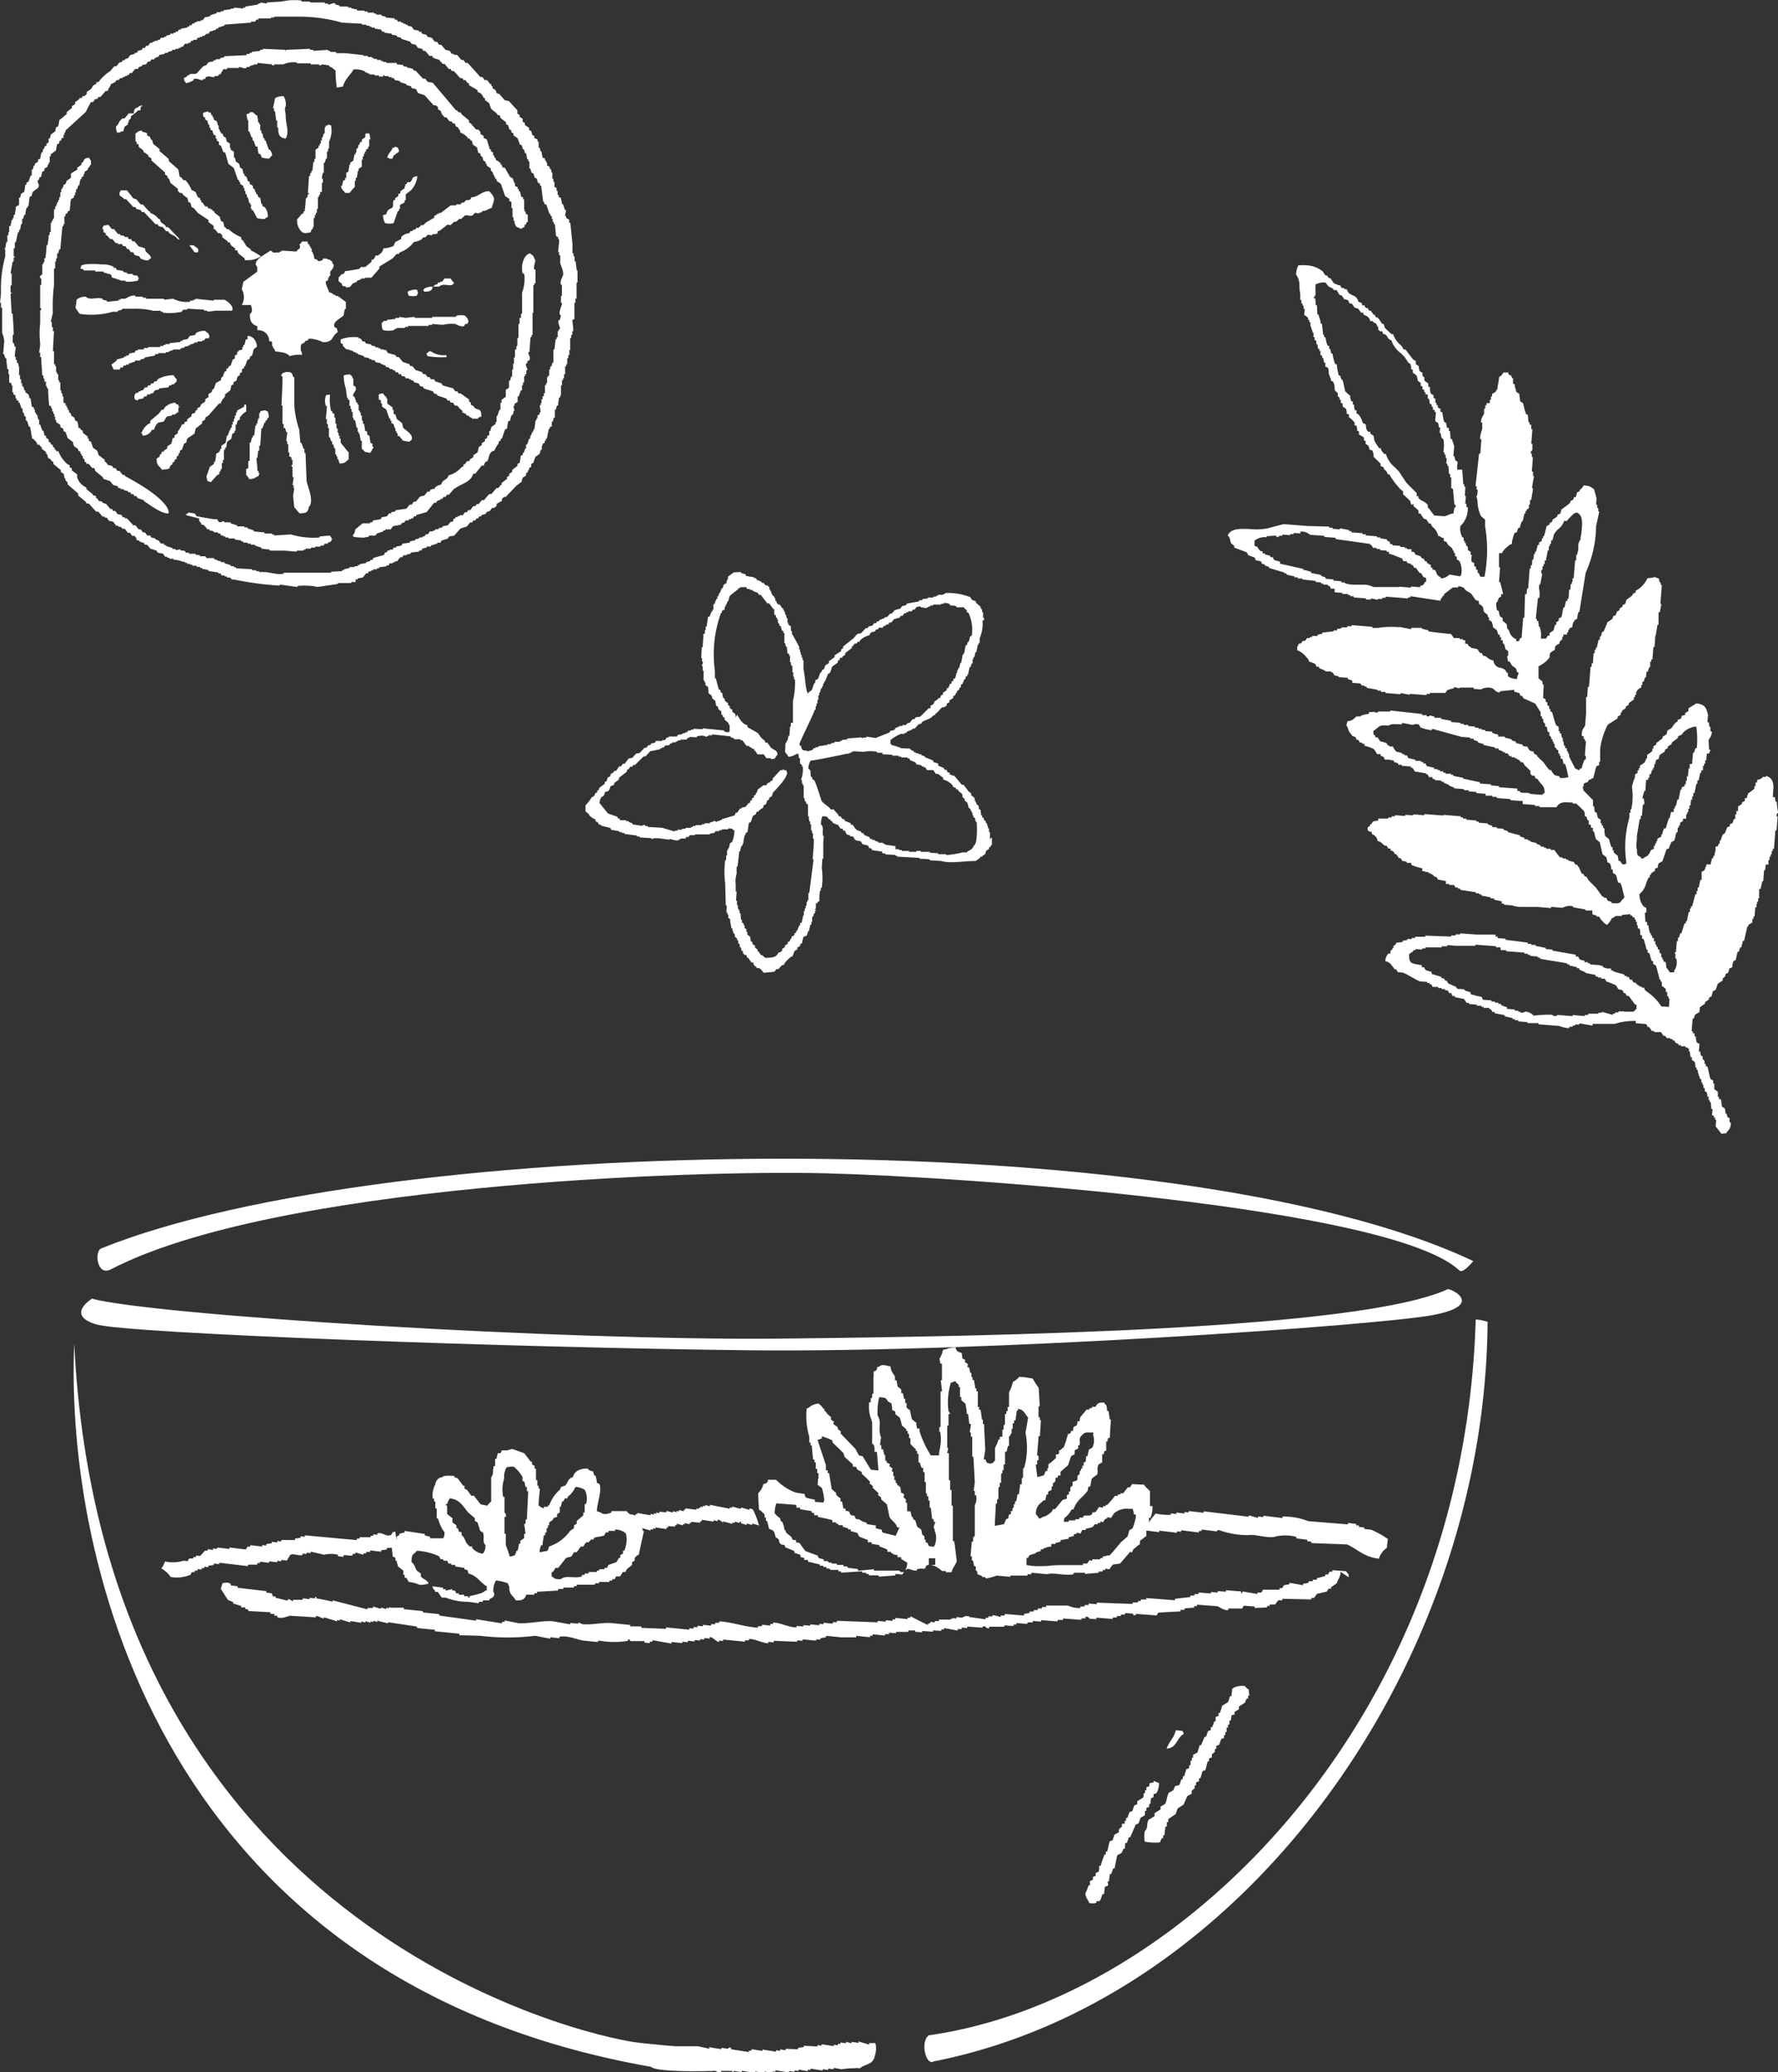 <svg xmlns="http://www.w3.org/2000/svg" viewBox="0 0 193.34 225.28"><rect x="0" y="0" width="193.34" height="225.28" fill="#333333" stroke="none"/><defs><style>.cls-1{fill:#fff;fill-rule:evenodd;}</style></defs><g id="Layer_2" data-name="Layer 2"><g id="レイヤー_1" data-name="レイヤー 1"><path class="cls-1" d="M107.65,91.25c0-.27,0-.53,0-.79h-.11l0-.4h-.1c0-.2-.11-.4-.16-.6h-.1a1.27,1.27,0,0,0,0-.2l-.19-.1c0-.07,0-.13,0-.2l-.19-.11c0-.06,0-.13,0-.19h-.11l-.06-.59-.19-.11c0-.13,0-.27-.07-.4l-.19-.11a1.15,1.15,0,0,1,0-.19h-.1a1.34,1.34,0,0,1,0-.2h-.1c0-.1,0-.2,0-.29l-.38-.32a1.34,1.34,0,0,0,0-.2l-.28-.21-.55-.72h-.19l-.83-1-.29,0v-.1h-.19V84h-.19l-.18-.31h-.2c0-.06-.05-.13-.09-.2l-.57-.23L102,83l-.48-.13-.09-.2-.87-.35a.28.28,0,0,0,0-.09l-.38-.12V82l-.3,0a.34.34,0,0,0,0-.1h-.29v-.1l-.19,0v-.09L99,81.5v-.1l-1-.05A5.59,5.59,0,0,0,96.93,81s0-.07,0-.1h-.1c0-.14,0-.26,0-.4s1-.68,1.12-.71l.4,0v-.1h.2l.11-.19h.2v-.1h.2l.21-.18h.19l.42-.46.3-.09.11-.19c.45-.26.92-.3,1.22-.72h.2a1.28,1.28,0,0,1,0-.19h.1l.62-.66h.2V76.9l.31-.18a1.34,1.34,0,0,0,0-.2l.31-.18c0-.06,0-.12,0-.19l.41-.27c0-.07,0-.14,0-.2l.2-.09.12-.29h.09a1.21,1.21,0,0,0,0-.19l.21-.1c0-.09.07-.18.11-.28h.1c0-.09,0-.19,0-.29l.2-.09c0-.06,0-.12,0-.19h.1a1.27,1.27,0,0,1,0-.2l.21-.18a1.27,1.27,0,0,1,0-.2l.2-.09c0-.07,0-.13,0-.19h.1c0-.26.1-.52.14-.78h.1l.12-.39h.1l0-.48h.1a1.41,1.41,0,0,1,0-.2h.09c.05-.19.09-.39.14-.58h.09l.15-.79h.1c0-.06,0-.13,0-.19h.1c0-.16,0-.32,0-.49a4.13,4.13,0,0,0,.31-1.95H107a2.64,2.64,0,0,0,0-.29h-.1c0-.2,0-.4,0-.59h-.1c0-.14,0-.27-.08-.4h-.09a1.41,1.41,0,0,1,0-.2l-.47-.41-.09-.21-.38-.12-.18-.3a6.38,6.38,0,0,0-2.73-.45v.09h-.2a.34.34,0,0,1,0,.1l-.59,0v.1l-.2,0v.1l-.3,0v.1l-.59,0a.38.38,0,0,1,0,.1l-.59.06v.1l-.4.07s0,.07,0,.1l-1.29.22-.11.19-.4.08-.21.28-.6.16-.32.38-.19,0c-.11.13-.21.26-.32.38h-.19l-.21.18h-.2v.1h-.2l-.11.19h-.19l-.11.19h-.2l-.21.28-.4.08-.11.19h-.2c-.17.18-.34.37-.52.55l-.4.08c-.14.15-.28.31-.41.47-.39.3-.76.61-1.14.91a1.34,1.34,0,0,0,0,.2,1.21,1.21,0,0,0-.2.09c0,.06,0,.13,0,.19l-.71.46c0,.06,0,.12,0,.19-.21.15-.41.31-.62.45,0,.07,0,.14,0,.2l-.41.27-.12.39-.2.09-.12.29h-.09l-.24.67-.31.18c0,.1,0,.2,0,.29h-.1c-.26.55-.1.76-.65,1a.31.31,0,0,1,0,.1h-.09c-.26-.72-.25-1.83-.44-2.59,0-.32,0-.65,0-1h-.1c0-.1,0-.2,0-.29h-.1c0-.1,0-.2,0-.3h-.1c0-.09,0-.2,0-.29H87c0-.1,0-.2,0-.29h-.1c0-.1,0-.2,0-.29-.26-.48-.53-1-.79-1.42,0-.1,0-.2,0-.3h-.1a2.64,2.64,0,0,0,0-.29H86a1.41,1.41,0,0,0,0-.2l-.28-.21v-.2h-.09c0-.16,0-.32,0-.49h-.1c0-.14-.05-.27-.07-.4h-.1c0-.1,0-.19,0-.29h-.1c0-.07,0-.14,0-.2h-.1c0-.06,0-.13,0-.19h-.1l-.27-.41h-.2a.38.38,0,0,1,0-.1h-.1l-.09-.3h-.09a2.83,2.83,0,0,1,0-.29h-.1a1.21,1.21,0,0,1,0-.19h-.1a1.08,1.08,0,0,1-.27-.51L83.65,64c0-.06,0-.13,0-.2h-.1a.34.34,0,0,1,0-.1l-.39-.12-.09-.2h-.19l-.19-.21h-.2a.38.38,0,0,0,0-.1h-.2l-.08-.21h-.2s0-.06,0-.09l-.88-.15a1.31,1.31,0,0,1-.08-.21c-.17,0-.33-.08-.49-.12v-.1l-.78.05-.62.46c0,.1,0,.2,0,.3h-.1a1.34,1.34,0,0,1,0,.2H79a1.34,1.34,0,0,1,0,.2l-.3.17-.12.39h-.1l-.23.57h-.1c0,.1,0,.2,0,.3H78c0,.09,0,.19,0,.29h-.1c-.07.2-.15.39-.23.58h-.09c0,.19,0,.39,0,.58h-.1a1.21,1.21,0,0,1,0,.19h-.1c-.07.2-.15.39-.23.58H77c-.06.36-.11.71-.16,1.07h-.1q0,.21,0,.39h-.09l0,.39H76.5l-.09,1.47h-.1l-.06,1.18h.09c0,.13,0,.26,0,.39h.1c0,.16-.09.33-.13.48h.1l0,.49h.1c0,.36,0,.72,0,1.08h.1c0,.07,0,.14,0,.2h.1c0,.11,0,.21,0,.3l.29.21.06.7.19.11.18.2c0,.07,0,.14,0,.2l.37.32c0,.16.05.32.07.49l.19.11c0,.1.06.2.08.3l.29.21c0,.13,0,.27.07.4h.1a1.21,1.21,0,0,0,0,.19l.19.11c0,.07,0,.13,0,.2l.37.32c.13.19,0,.13.18.3,0,.23,0,.46,0,.69h-.1v.1c-.15-.1-.26,0-.49-.13a.31.31,0,0,0,0-.1l-2.34-.23a.34.34,0,0,0,0,.1l-1-.06s0,.07,0,.1l-.29,0s0,.07,0,.1h-.29a1.18,1.18,0,0,0-.11.19l-.2,0v.1l-.3,0v.1l-.5.07-.11.19-.89,0v.1l-.2,0-.21.29H72v.09l-.69,0c0,.07-.07.13-.1.2l-.41.07c0,.07-.07.13-.1.19h-.2l-.21.28h-.2l-.52.56-.4.08-.42.46-.4.07q-.21.3-.42.57h-.2l-.21.29-.2,0-.32.48h-.2a1.74,1.74,0,0,1-.11.18c-.1.06-.2.13-.3.18a1.41,1.41,0,0,0,0,.2l-.31.18-.12.39-.2.08c0,.07,0,.13,0,.2l-.62.46c0,.06,0,.13,0,.19l-.2.09a1.21,1.21,0,0,0,0,.19l-.2.09-.12.29-.3.18a4.25,4.25,0,0,1-.65.85c0,.23,0,.46,0,.68l.2.11a.34.34,0,0,0,0,.1H64a1.19,1.19,0,0,0,.08.2,1.67,1.67,0,0,0,.67.44,1.21,1.21,0,0,0,0,.19h.09v.09H65c0,.1.11.2.17.3h.2v.1l1,.25.09.2.87.15v.1l.29,0v.1h.29v.1l1.36.18v.1h.29a.31.31,0,0,1,0,.1l1.28.08a.28.28,0,0,1,0,.09c.2,0,.21-.08.21-.08l.58,0,1.17.16s0-.06,0-.09.69.24,1,.15a.28.28,0,0,0,0-.09h.19a.38.38,0,0,0,0-.1l.59,0V91l.3,0a1.18,1.18,0,0,0,.11-.19l.59,0v-.09H77.2v-.09l.49-.07.11-.19.4,0v-.1l.29,0a.38.38,0,0,0,0-.1l.69,0v-.1c.51,0,.38.06.68.24a3.05,3.05,0,0,1-.27,1.26l-.2.09c-.05.19-.09.38-.14.58h-.09a1.41,1.41,0,0,0,0,.2h-.1l0,.58h-.1l0,.5h-.1a10,10,0,0,0,0,2.56l.06,2.36h.1l0,.4H79c0,.13,0,.26,0,.39h.1a1.28,1.28,0,0,0,0,.19h.1l0,.39.19.11c0,.33.1.66.14,1h.1c0,.2.11.4.16.6h.1c0,.13,0,.26.08.39l.18.11a1.34,1.34,0,0,1,0,.2h.11c0,.14,0,.27.07.4h.1c0,.14,0,.27.07.41h.1c0,.09,0,.2,0,.29l.19.11c0,.07,0,.13,0,.2l.19.2.19,0c0,.1.06.2.08.3h.1l.36.52h.2c0,.1.06.2.08.3l.28.21v.1l.29,0a1.44,1.44,0,0,1,.47.51l1.18-.12.22-.29.19,0c.27-.17.19-.37.62-.46.11-.33.5-.62.73-.85l.21-.08c.07-.19.15-.39.23-.58l.3-.18a1.15,1.15,0,0,0,0-.19l.31-.18c0-.07,0-.13,0-.2l.2-.09c0-.22.1-.45.14-.67l.4-.18c0-.16.09-.32.13-.48h.1a1.21,1.21,0,0,1,0-.19H88l.12-.48h.1c0-.09,0-.19,0-.29h.09c0-.19,0-.39,0-.58h.1l.12-.38h.1c0-.1,0-.19,0-.29h.1s0-.06,0-.1h-.1a.34.34,0,0,1,0-.1h.09c0-.2,0-.39,0-.59h.09L89,98h.1c0-.39,0-.78.07-1.18h.09c0-.1,0-.2,0-.29h.1a7.84,7.84,0,0,0,0-2.16l.06-1h.1l0-1.19c0-.42,0-.85.07-1.27h-.09c-.13-.55.13-.93-.23-1.29a2.57,2.57,0,0,1,.15-.87c.43,0,.45,0,.68.23,0,0,0,.07,0,.1h.2c0,.07,0,.14.08.2h.1l.09.2.58.23c.08.14.18.27.27.4l.19,0,.09.2h.2c0,.14.11.27.17.41l.39.12a.31.31,0,0,0,0,.1h.29l.27.41.59.13.18.31.58.13a3.07,3.07,0,0,1,.17.31h.2l.09.2,1.07.16.09.2.29,0v.1l1.08.06a.28.28,0,0,0,0,.09l.2,0a.31.31,0,0,0,0,.1l2.45.14a.34.34,0,0,1,0,.1c.36,0,.72,0,1.08.06v.09l1.27.08c.9.3,2.5,0,3.74,0a2.9,2.9,0,0,1,.41-.27l.1-.19h.2v-.09l.31-.18.12-.39.31-.18a1.21,1.21,0,0,1,0-.19h.1c.1-.12.08-.19.21-.29,0-.26,0-.52,0-.79ZM87,80.71c.13-.39,1.57-3.28,1.59-3.54h.1c0-.13,0-.26,0-.39h.1c0-.1,0-.2,0-.29h.1l0-.39h.09l0-.49h.1c0-.1,0-.2,0-.3h.09c0-.16.09-.32.13-.49h.1c0-.07,0-.13,0-.2h.1c0-.1,0-.2,0-.3h.11a1.41,1.41,0,0,1,0-.2h.09c.12-.29.23-.58.35-.86l.2-.09c.08-.22.16-.45.23-.68l.62-.45c0-.07,0-.14,0-.2l.2-.08a1.41,1.41,0,0,0,0-.2l.31-.08v-.1l.3-.18c0-.07,0-.13,0-.2l.72-.54a1.34,1.34,0,0,1,0-.2h.1l.21-.29h.2a1.74,1.74,0,0,1,.11-.18h.19l.11-.19a2.12,2.12,0,0,1,1-.53c.15-.47.27-.26.61-.45l.11-.19h.19l.12-.19H96l.11-.19h.2v-.1l.3-.08.11-.19h.2l.31-.37.6-.16.11-.19h.2l.21-.29.2,0v-.1h.2v-.1l.4,0,.11-.19h.19c.07-.09.15-.19.21-.28l.41-.08V66l.68.13v-.09h.2s0-.07,0-.1h.2v-.1l.29,0s0-.06,0-.1l.88,0a.28.28,0,0,1,0-.09h.29v-.09a1.19,1.19,0,0,1,.68.13v.1c.39.16.52-.08.77.24l.79,0v.1l.28.21a1.41,1.41,0,0,1,0,.2l.19.1a4.43,4.43,0,0,1,.35,2.48l-.2.09c0,.19-.09.39-.13.58h-.1l-.12.38H105l-.15.87h-.1a1.21,1.21,0,0,1,0,.19h-.1c0,.29-.1.58-.14.87h-.1c0,.19-.09.39-.14.58h-.09a1.21,1.21,0,0,0,0,.19h-.1c0,.09,0,.19,0,.29H104c0,.19-.09.38-.13.57a.88.88,0,0,1-.2.09c0,.07,0,.13,0,.2l-.2.08a1.41,1.41,0,0,0,0,.2l-.21.09c0,.13-.08.26-.12.38l-.2.09c0,.07,0,.13,0,.19l-.41.28c0,.06,0,.13,0,.2l-.2.08-.12.29h-.19s0,.06,0,.1l-.41.27c0,.1-.07.19-.11.29a3.14,3.14,0,0,0-.31.18V77h-.2c-.31.31-.62.63-.94.93l-.5.07-.1.19h-.2c-.11.12-.21.25-.31.38l-.3.08-.12.18-.39,0v.1l-.3,0V79h-.2a.31.31,0,0,1,0,.1h-.19l-.21.28-.4.08-.11.18-1.51.6-1-.15s0,.07,0,.1l-.39,0a.34.34,0,0,1,0,.1l-.19-.12c-.49.05-1,.08-1.48.12v.1l-.6.06v.1h-.2v.1l-.6,0v.1l-.4.07v.1l-.39,0a.34.34,0,0,0,0,.1h-.2V81c-.26.11-.52.06-.8.16v.09l-.3,0v.1h-.2l-.11.19-.6.16s0-.06,0-.09c-.58,0-.54-.1-.66-.53h-.1C86.87,80.8,87,80.78,87,80.71ZM88,97.1h-.1c0,.26,0,.52,0,.78h-.1c0,.06,0,.13,0,.2h-.09c0,.13,0,.26,0,.39h-.1c0,.1,0,.2,0,.3h-.1c0,.09,0,.19,0,.29h-.1l0,.49h-.1c0,.26-.09.52-.14.79H87c0,.1,0,.2,0,.29h-.09c-.08.19-.16.38-.23.57h-.1c0,.07,0,.13,0,.19a1.21,1.21,0,0,1-.2.09c0,.06,0,.13,0,.2l-.31.18a1.21,1.21,0,0,1,0,.19h-.09c0,.09-.08.18-.12.29l-.2.08c0,.06,0,.13,0,.2l-.31.18a1.21,1.21,0,0,1,0,.19l-.3.18a1.34,1.34,0,0,0,0,.2c-.05.06-.14.06-.21.18h-.2c-.18.59-.78.56-1.41.6-.1-.12-.17-.11-.28-.21a.28.28,0,0,1,0-.09l-.2,0-.27-.41h-.1a1.41,1.41,0,0,1,0-.2l-.28-.21c0-.07,0-.13,0-.2l-.29-.21c0-.06,0-.13,0-.19l-.19-.11c0-.17,0-.33-.08-.5l-.28-.21c0-.1,0-.2,0-.3h-.1c0-.1,0-.2,0-.3l-.19-.1c0-.1,0-.2,0-.3h-.1a1.28,1.28,0,0,1,0-.19l-.19-.11V100h-.1l-.06-.7h-.09c0-.1,0-.19,0-.29h-.09c0-.06,0-.13,0-.19h-.1c0-.13,0-.26,0-.4h-.1l0-.49h-.1l.06-1h-.1c0-.26,0-.52,0-.78H80A2.82,2.82,0,0,1,80.1,95c0-.26,0-.52,0-.78h.1c.07-.56.13-1.11.19-1.67h.1c0-.19.09-.39.13-.58h.11v-.2h.09c0-.32.11-.65.16-1h.1a1.34,1.34,0,0,1,0-.2l.2-.09.15-1,.2-.09.24-.67.3-.18.12-.29h.2v-.1l.52-.36a1.34,1.34,0,0,1,0-.2l.3-.18.12-.38.2-.09c0-.06,0-.13,0-.19l.3-.18.12-.39c.1-.12,1.94-1.92,1.46-2.34,0,0,0-.07,0-.1l-.3,0a.31.31,0,0,0,0-.1h-.1v.1c-.32,0-.24,0-.41.17,0,0-.64.72-.68.72a1.21,1.21,0,0,1,0,.19l-.3.18s0,.07,0,.1h-.19c-.08.09-.15.19-.22.28l-.29,0-.62.46-.12.38h-.1a1.34,1.34,0,0,1,0,.2l-.2.08c0,.07,0,.13,0,.2l-.2.09c0,.06,0,.12,0,.19l-.2.09c0,.06,0,.13,0,.19l-.2.09c-.1.13-.21.25-.32.38l-.39.07a.34.34,0,0,0,0,.1h-.19l-.33.47H80l-.12.29-1.4.41v.1h-.2s0,.06,0,.09H78v.1c-.14,0-.26-.09-.39-.12s0,.06,0,.09l-.4.08v.1l-.59,0v.1l-.3,0v.1l-.69,0v.1l-.3,0v.1h-.19s0,.07,0,.1l-.59,0v.1l-.39,0s0,.06,0,.1l-.49,0v.1l-.3,0v.1L72,90l-1.57-.09v-.1l-.29,0a.38.38,0,0,1,0-.1.26.26,0,0,0-.3.08l-1.07-.16V89.5c-.13,0-.26-.09-.39-.12a.38.38,0,0,0,0-.1l-.3,0a.34.34,0,0,0,0-.1l-.68,0V89h-.19l-.09-.2-1-.35c-.31-.38-.62-.75-.92-1.14a1.07,1.07,0,0,1,.23-.67l.2-.09c.1-.13.1-.38.23-.48l.19,0,.21-.19.12-.38.41-.18a1.21,1.21,0,0,1,0-.19l.51-.37c0-.06,0-.13,0-.19l.83-.64a2.49,2.49,0,0,1,.11-.29h.1l.21-.28h.2l.11-.19h.19l.94-.93h.2l.52-.56,1.09-.22a.38.38,0,0,0,0-.1h.2v-.1h.2l.11-.19.49-.07.11-.19h.2a.38.38,0,0,1,0-.1l.39,0v-.1h.2a.34.34,0,0,1,0-.1l.29,0a.31.31,0,0,1,0-.1l.68,0,.11-.19h.2v-.1l.79.05v-.1a1.67,1.67,0,0,1,.79-.06l.29.12v-.1h.2a.28.28,0,0,1,0-.09l.39,0a.38.38,0,0,1,0-.1l2,.22a.28.28,0,0,0,0,.09l.39.13a.38.38,0,0,1,0,.1l.69,0a.31.31,0,0,1,0,.1h.2l.46.62.29,0a.38.38,0,0,1,0,.1l.29.11a.38.38,0,0,1,0,.1H82a1.27,1.27,0,0,1,0,.2h.1l.27.41.69,0,.27.41.49,0s0,.07,0,.1c.64,0,.38-.18.72-.45,0-.58-.45-.51-.74-.83-.12-.17-.25-.34-.36-.51h-.2l-.09-.21-.37-.31c-.13-.17-.24-.34-.37-.52l-1.14-.65v-.2c-.6-.16-.83-.68-1.11-1.14L80,78c0-.13,0-.27-.08-.4l-.28-.21c0-.07,0-.13,0-.2l-.28-.21c0-.07,0-.13,0-.2l-.19-.1a1.48,1.48,0,0,0,0-.2l-.37-.32a1.15,1.15,0,0,1,0-.19l-.19-.12c0-.16-.05-.33-.07-.49l-.19-.11c0-.07,0-.13,0-.19l-.19-.12c-.06-.2-.11-.4-.17-.59H78c-.06-.2-.11-.4-.16-.6h-.1c0-.26,0-.52,0-.78a13.22,13.22,0,0,1,.67-6.35h.09c0-.06,0-.13,0-.19l.31-.18c0-.1,0-.2,0-.3h.1a1.34,1.34,0,0,1,0-.2H79c0-.13.09-.26.13-.39h.09c0-.2.09-.39.14-.58.3-.25.61-.49.93-.74v-.1l.19,0a.38.38,0,0,0,0-.1l.69,0c0,.07.05.14.08.2l.3,0a.31.31,0,0,0,0,.1h.3a.34.34,0,0,0,0,.1l.57.23.09.2h.2l.73.93h.2l.45.62h.1l0,.59.19.11a1.27,1.27,0,0,0,0,.2h.1c0,.07,0,.13,0,.2h.1c0,.16,0,.32.07.49h.1c0,.07,0,.13,0,.2l.19.11c0,.06,0,.13,0,.2H85a1.34,1.34,0,0,1,0,.2l.19.11a1.21,1.21,0,0,1,0,.19h.1c0,.36,0,.72,0,1.09h.09c0,.13.06.26.08.4h.1l.06.7.19.1c0,.07,0,.14,0,.2h.1l0,.69h.09c0,.13,0,.26.08.4h.09l0,.69h.09c0,.17,0,.32,0,.49h.09a2.83,2.83,0,0,1,0,.3h.1a8.88,8.88,0,0,1-.23,2.36c0,.78,0,1.57,0,2.35H86c0,.13,0,.27,0,.4h-.09l-.06,1h-.1c-.05.19-.09.38-.13.58h-.1c0,.07,0,.13,0,.2h-.1l-.06,1a2,2,0,0,1,.37.5c.54,0,.63-.25,1.1-.33,0,.17,0,.31.07.5h.09c0,.13,0,.26,0,.39H87c0,.07,0,.14,0,.2l.19.11c0,.07,0,.13,0,.19h.1a3.3,3.3,0,0,1-.19,1.47h.1c0,.14,0,.26,0,.39h.1a1.34,1.34,0,0,0,0,.2h.09c0,.46,0,.92,0,1.38h.1c0,.14,0,.27.08.4h.1c0,.06,0,.13,0,.2l.19.1,0,1.28h.1l0,.39H88c0,.06,0,.13,0,.19h.1c0,.09,0,.2,0,.29h.1c0,.23,0,.46,0,.68h.1c0,.1,0,.2,0,.29h.1c0,.19,0,.39,0,.59h.1c0,.75-.08,1.51-.13,2.26h.1Zm17.89-5.17c-.12.39-.37.5-.72.65v.1l-.5,0a10.32,10.32,0,0,1-1.78.29v-.1l-.88,0v-.1l-.88-.05s0-.06,0-.1l-1,0v-.1l-.49,0v.1l-.79,0a.34.34,0,0,0,0-.1l-.79,0a.31.31,0,0,0,0-.1l-.29,0v-.09l-.39,0V92l-1.17-.17a.31.31,0,0,0,0-.1h-.2a.34.34,0,0,0,0-.1l-.49,0v-.09l-.39-.13v-.09l-.29,0s0-.06,0-.1h-.2l-.09-.2-.57-.23-.09-.2h-.19l-.09-.21h-.2s0-.06,0-.09l-.2,0-.18-.2H93l-.27-.41-.2,0c0-.06,0-.13-.08-.2l-.58-.23-.09-.2h-.19l-.18-.3h-.19a2,2,0,0,1-.1-.21L90.63,88c0-.06-.22.07-.22,0h-.1c0-.2-1-.77-1-1,0,0-.63-2-.7-2a.28.28,0,0,0,0-.09l-.29-.22c0-.06,0-.13,0-.19h-.1c-.2-.4.1-.69-.32-.93a1.76,1.76,0,0,1,.25-.87c.35,0,3.88-.72,3.88-.75h.19a.54.54,0,0,1,.3-.08s0-.07,0-.1h.2v-.09l1.18.06a4.24,4.24,0,0,1,1.47,0v.1l.58,0V82l1.08.06s0,.07,0,.1l.69,0s0,.06,0,.1H98v.1l.69,0a.34.34,0,0,0,0,.1h.2l.08.2.58.23.09.2.58.13a.31.31,0,0,1,0,.1h.2s0,.07,0,.1h.2l.18.31.69,0c.08.14.18.27.27.41H102c.18.12.38.31.57.43a1.21,1.21,0,0,0,0,.19,2,2,0,0,1,.95.55l.18.3h.19l.09.21h.2c0,.06,0,.13.08.2l.38.32c0,.13,0,.26.07.39l.19.11c0,.07,0,.13,0,.2l.28.21c.06.2.11.4.17.6l.19.11c0,.07,0,.13,0,.19h.11c0,.07,0,.13,0,.2h.1c0,.1,0,.2,0,.3h.1c0,.07,0,.13,0,.2l.19.11c0,.13,0,.26.08.4h.09C106.24,90,106.3,91.62,105.93,91.93Z"/><path class="cls-1" d="M62.71,29.41l-.12-1h-.11v-.55h-.12v-.33h-.11v-1c-.08-.77-.16-1.53-.23-2.3H61.9v-.33l-.34-.21V23.5h-.12l.12-.66h-.12l-.23-.66H61.1c0-.22-.08-.44-.11-.66l-.24-.11v-.22h-.11v-.44h-.12v-.32l-.23-.11v-.55h-.11v-.33h-.12v-.65H60l-.12-.44h-.11v-.22L59.49,18v-.33h-.11v-.22h-.12v-.22L59,17.14l-.12-.65H58.8l-.12-.44h-.11v-.66h-.12v-.22L58.1,15v-.22l-.23-.11c0-.14-.07-.29-.11-.43l-.23-.11v-.22l-.46-.33v-.22l-.23-.11v-.33l-.34-.22v-.22l-.24-.11V12l-.91-1-.47-.11-.57-.66L54,10.13l-.11-.33-.34-.21V9.36h-.12V9.15h-.12l-.34-.44H52.7l-.23-.33h-.23L50.86,6.84h-.23a3.71,3.71,0,0,1-.23-.32h-.23c-.15-.19-.31-.37-.46-.55h-.35V5.86h-.23l-.23-.33-.46-.11c-.15-.18-.3-.37-.46-.55h-.23l-.23-.33h-.23c-.12-.14-.23-.29-.34-.43L46.49,4a2.39,2.39,0,0,1-.12-.22l-.46-.11-.12-.22h-.23V3.34L45,3.23l-.23-.33-.46-.11V2.68h-.23v-.1h-.23V2.46h-.23V2.35h-.35l-.11-.21h-.23V2l-1-.1V1.81l-.46-.11V1.59h-.57V1.48h-.23V1.37h-.69V1.26h-.35V1.15h-.81V1h-.34V.93H38.2V.82h-.35V.71h-.92V.6L36.47.49V.38c-.36-.12-.55.16-.8.11V.38h-.35V.27H33.71V.17h-.92V.06a6.43,6.43,0,0,0-2.18.11L29,.27V.38L28.3.27V.38h-.23V.49L26.69.71V.82h-.23V.93l-1-.11V.93h-.35V1l-.8.11v.11H24v.11h-.45v.11l-.69.22v.11l-.58.11c-.08.1-.15.22-.23.32h-.23v.11H21.4v.11h-.23v.12h-.23l-.12.21h-.23V2.9h-.23V3l-.68.11v.11h-.24a1.51,1.51,0,0,1-.11.22H19.1v.11h-.23v.11h-.35v.11l-.45.11V4h-.24v.11h-.34l-.12.22h-.23v.11H16.8v.1h-.23v.12h-.23a3.71,3.71,0,0,0-.23.32h-.23l-.12.23h-.23l-.11.21L15,5.53l-.12.22h-.23v.11L14.15,6l-.23.33-.34.11v.11h-.23l-.12.22H13c-.12.14-.23.29-.35.44h-.23L12,7.72A5,5,0,0,0,10.7,8.93h-.23v.22c-.45.11-.35.24-.58.54L9.43,10v.22l-.23.22H9a1.64,1.64,0,0,0-.12.22H8.63v.11l-.46.33v.22l-.35.22v.21l-.57.44v.22l-.81.66c0,.22-.07.44-.11.66l-.23.11L6,14.29l-.46.33-.12.44H5.29v.44l-.23.11v.22l-.23.11v.22H4.72l-.12.43H4.49l-.12.66-.23.11v.22l-.35.22V18H3.68l-.12.44H3.45v.65H3.33c-.07.22-.15.44-.23.66l-.22.11v.22H2.76l-.12.77-.34.22-.12.43H2.07v.77l-.35.22c0,.29-.08.58-.11.88H1.49v.33H1.38v.21H1.27c-.05.22-.08.45-.12.66H1v.66H.92v.33H.8v.76H.69L.57,27H.46c0,.15.08,0,.11.11v.77a13.1,13.1,0,0,0-.46,3.83c0,.4-.07.81-.11,1.2H.11v.55H.23V36.2a2.67,2.67,0,0,1,.23.88L.34,38.5H.46c0,.15.08.29.11.44H.69c0,.4.08.8.11,1.2H.92v.55H1v.88l.24.11v.22h.11v.76h.11v.22l.23.11v.33h.12v.22H2v.22h.12c.07.22.15.44.23.66h.11v.43h.12c0,.15.08.3.11.44h.12v.44h.12c.07.22.15.44.22.66h.12c.08.44.15.87.23,1.31h.11c.19.24.38.32.47.66h.23l.11.22h.12v.22l.46.33v.21h.11l.12.44.34.22v.11l.23.11v.22l.81.66v.21l.34.23v.22H7V52h.12v.22l.23.22v.22l1.15,1v.21q.4.35.81.66l.11.22h.23l.81.88h.23l.46.54h.23v.11h.23l.23.34.46.1.34.44h.23v.11h.23l.24.22h.23l.34.44h.23l.23.33h.23c.08,0,.09.14.23.22v.22l.35.1v.11h.23V59h.23c0,.07.07.14.11.22H16l.35.43.69.22a2.26,2.26,0,0,0,.11.22l.58.11c.08.11.15.22.22.33h.24v.11h.23v.11h.46v.11a2.6,2.6,0,0,1,1,.22l.23,0s0,.07,0,.11l.23,0s0,.08,0,.11l.35,0a.34.34,0,0,0,0,.1l.23,0s0,.07,0,.11l.47,0a.49.49,0,0,0,0,.12l.35,0v.11l.23,0s0,.06,0,.1l.71.14a.45.45,0,0,1,0,.11c.08,0,.77.12,1.07.15v.11h.23l.12.22h.34v.11h.23v.11H25l.23.22h.23a34.21,34.21,0,0,0,4.95.66v-.11c.12,0,1.83.26,1.94.26v-.11a7.06,7.06,0,0,1,2.19.11l2.19-.33v-.1H38.2v-.11h.46V63h.23v-.11l.57-.11.35-.44H40l.12-.22h.23v-.11h.23v-.11H41v-.11h.22v-.11l.81-.11v-.1h.23a2.53,2.53,0,0,1,.12-.23h.34v-.11h.23v-.1h.23l.34-.44h.23l.12-.22h.34V60.3l.46-.11v-.11l.92-.11v-.11h.23l.12-.22.46-.11v-.11h.46v-.11l.69-.21V59h.35a2.4,2.4,0,0,1,.11-.23l.69-.21.11-.22.58-.11.69-.77.69-.22.35-.44h.23l.11-.21h.23l.12-.22H52c0-.08.08-.15.11-.23h.23V56l.46-.11.12-.22.34-.11.24-.33h.23L54,55v-.22l.58-.33v-.21l.23-.22H55c.38-.41.77-.81,1.15-1.21l.58-.44c0-.14.07-.29.11-.44l.35-.21v-.22l.23-.23V51.1h.11v-.22l.23-.11v-.33l.23-.11.23-.66c.15-.1.31-.21.46-.33l.12-.43h.11v-.44H59v-.22l.23-.11v-.22h.12V47.7h.11c.07-.36.15-.73.23-1.1h.11v-.21H60v-.55h.11l.12-.44h.11v-.88h.12c0-.14.07-.29.11-.43h.12c0-.3.07-.59.11-.88h.12V43H61V41.9h.11v-.55h.11v-.22h.12v-.44h.11v-.87h.12V39.6h.11v-.66h.12v-.33h.11v-.55H62V36.75h.11v-.33h.12V36h.11c0-.4-.07-.8-.11-1.2l.23-.11V32.91h.11v-.43h.12V30.72h.11V29.41Zm-1.5.55c-.07.23-.34.57-.22,1h.11v1.21H61v.76h.11c0,.35-.35.83-.23,1.32H61l-.12.55h-.12c-.13.38.18.74.12,1h-.12V36h-.11v.66h-.12v.22h-.11L60.29,38h-.11v1.42h-.12c0,.14-.07.29-.11.44h-.12v.32h-.11v.66H59.6V41h-.11v.66h-.11v.22h-.12v.87h-.12v.33H59v.33h-.12v.44H58.8v.22h-.12l.12.76h-.12v.22l-.23.11v.33h-.12v.22h-.11c0,.33-.08.66-.12,1H58v.22h-.12v.21h-.11v.22h-.11v.33h-.12c-.07.22-.15.44-.23.66h-.11v.44h-.12c0,.14-.08.29-.11.44h-.12v.22l-.23.11c0,.25-.08.51-.11.76l-.24.11v.22l-.57.44v.21l-.34.23v.22l-.23.1v.22l-.58.44v.22h-.12l-.22.33H54l-.57.66h-.23c-.19.21-.39.43-.57.66h-.24l-.34.43h-.23l-.12.22h-.23l-.34.44h-.23l-.12.22h-.23l-.22.33h-.35v.1h-.23v.11h-.23v.12l-.23.1v.22l-.35.11-.23.33-.58.11v.11l-.45.11v.11h-.35v.11h-.23v.11h-.35l-.22.33h-.24l-.11.22h-.23v.11h-.35v.11l-.46.11v.1l-.57.11V59l-.81.11-.11.21-.58.11v.11H42.8c0,.08-.08.15-.11.22h-.34v.11h-.24V60c-.32.19-.2-.1-.34.33l-1.15.33-.12.22h-.23V61l-.46.12v.1l-.69.11v.11h-.23v.12h-.34v.1H38v.11l-.58.11v.11h-.23v.11L36,62.16v.11H30.84v.11c-1,.15-1.68-.3-2.64-.16v-.11h-.34V62H27.4v-.11l-1.73-.1v-.11h-.23v-.12H25.1v-.11l-.69-.21v-.12H24V61h-.23a1.19,1.19,0,0,0-.5-.21s0-.07,0-.11l-.81,0-.13-.2-.59,0s0-.07,0-.11l-.47-.06s0-.07,0-.1l-.7,0s0-.07,0-.11l-.35,0a2.39,2.39,0,0,0-.13-.21l-.47-.05a.45.45,0,0,1,0-.11c-.16,0-.37.1-.53.07v-.11h-.34v-.11l-.7-.22v-.1h-.22V59.1h-.35l-.23-.34-.34-.1v-.11l-.46-.11-.12-.22H16l-.23-.33h-.23l-.23-.33h-.23c-.11-.15-.23-.29-.35-.44H14.5l-.69-.76h-.23v-.12h-.23L13.23,56l-.46-.11-.23-.33h-.23a1.55,1.55,0,0,0-.12-.22H12c-.15-.18-.3-.37-.46-.55l-.34-.11L11,54.49h-.23a2.7,2.7,0,0,1-.22-.33h-.12v-.22l-.35-.11v-.1l-.69-.55V53a1.76,1.76,0,0,1-1-1.1v-.32l-.58-.44v-.22l-.23-.11v-.22l-.23-.11a3.35,3.35,0,0,1-1-1.42H6.1v-.11c-.33-.25,0,0-.23-.33H5.75v-.22l-.23-.11v-.11L5.29,48v-.22L5,47.59v-.22H4.83c0-.18-.07-.36-.11-.54H4.6l-.23-.66H4.26v-.55H4.14c0-.18-.08-.36-.11-.55H3.91v-.22H3.79v-.33H3.68V44.3l-.23-.1-.12-.88H3.22l-.12-.44-.34-.22v-.22H2.64c0-.14-.07-.29-.11-.43H2.41v-.33H2.3v-.44H2.18V40.8H2.07v-1H2v-.33H1.84v-.33H1.72v-.33H1.61c0-.37.07-.73.11-1.1H1.61l-.12-.43H1.38v-.88h.11c0-.76-.08-1.53-.11-2.3H1.27c-.05-.73-.08-1.46-.12-2.19h.12v-.11H1.15v-.77h.12V29.74H1.15c.07-.44.15-.88.23-1.31h.11V28h.12v-.1H1.49V27h.12v-.66h.11c.08-.37.16-.73.23-1.09h.12V25h.11l.12-.65h.11v-.56h.12c0-.15.08-.29.11-.43h.12c0-.26.07-.51.12-.77H3V22.4H3.1l.12-1,.23-.1c0-.15.07-.3.11-.44l.58-.44c.25-.39-.15-.47,0-.88h.12v-.22l.23-.11c0-.18.07-.36.11-.55l.23-.1v-.22l.35-.22v-.22h.11v-.22H5.4V17h.12v-.22l.58-.43c0-.22.07-.44.11-.66l.23-.11v-.22l.23-.11v-.22L6.9,15v-.33H7V14.4h.12v-.21l2.19-2,.57-1.09h.23l.24-.33h.23l.11-.22h.23l.57-.66h.23c.09-.37.26-.42.35-.76a1.32,1.32,0,0,0,.57-.33V8.71h.23l.23-.22h.24V8.38h.23V8.27h.23V8.16H14l.11-.22h.23c.12-.14.23-.29.34-.44H15a2.26,2.26,0,0,1,.11-.22l.35-.1V7.06L15.88,7l.23-.32h.23a1.51,1.51,0,0,1,.11-.22h.35V6.3H17V6.19h.23c0-.08.07-.15.11-.22l.57-.11V5.75h.35V5.64l.46-.11V5.42h.35V5.31h.34v-.1h.24V5.09h.23l.22-.33h.35v-.1h.23l.11-.22h.23V4.33h.35l.12-.22h.23V4H22V3.89h.22l.23-.22h.24a2.26,2.26,0,0,1,.11-.22l.69-.22V3.12h.23V3l.69-.22V2.68l2.88-.22V2.35h.46l.11-.21h.23V2h1.38v-.1h.35V1.81h2.53a16.8,16.8,0,0,1,4.83.65l2.19.12v.1h.46v.11h.35V2.9h.23V3h.34v.11l.69.11.12.22h.23v.11l.8.11v.11l.58.11V4l.46.11v.11l1,.32c0,.08.08.15.12.22l.46.11.23.34.46.1.12.22h.22c.16.19.31.36.46.55H47a2.26,2.26,0,0,0,.11.22l.69.22.12.22H48a2.12,2.12,0,0,1,.11.21h.24l.45.55H49l.12.22h.23l.69.77h.24l.11.22h.23l.23.33H51v.22l.93.54V10c.45.12.47.32.69.66h.11v.22l.46.33c.07.22.15.43.23.65l.57.44.12.22h.23c0,.11.08.22.11.33l.58.44v.22l.23.11.12.44.22.11v.21l.23.11v.22l.46.33.24.66.23.11c0,.14.07.29.11.44H57c0,.14.07.29.11.43h.12c0,.22.07.44.11.66h.12v.22h.11v.77h.12c0,.14.07.29.11.44l.23.11c0,.14.08.29.11.43l.23.11.12.44.23.11v.22h.12c.08.58.15,1.17.23,1.75h.11v.22l.24.11c.11.33.22.66.34,1h.11v.22H60v.32h.11v.33h.12v.23h.11l.12,1.3.23.11V26h.11c0,.47-.07.94-.11,1.42h.11v.33h.12v.87C61,28.93,61.34,29.52,61.21,30Z"/><path class="cls-1" d="M34.75,58.33v.11a8.51,8.51,0,0,1-3.11-.33l-1.84.11v-.11h-.23V58h-.8v-.11l-1.16-.11v-.11l-.69-.22v-.11h-.34v-.11h-.8v-.11l-.7-.22v-.11h-.69v-.11h-.23c0-.07-.07.17-.12.09h-.22l-.23-.32h-.35s-1.6-.25-1.6-.29h-.23l-.23-.33-.69-.11c-.09.11-.14.11-.23.22h-.12c0,.11,1.61.39,1.61.51h-.12c0,.21.08.13.12.34h.11V57l.34.11.35.44h.23v.11l.46.11v.11h.46V58h.23a2.26,2.26,0,0,1,.11.22h.24v.11h.23v.11h.34v.11h.69v.11l.69.1v.11h.23V59h.46v.11h.35v.11h.46v.1l.69.22v.11l.92.11v.11H31l1.27.11v-.11H33v-.11h.23v-.11h.58v-.11h.46v-.11h.58v-.11h.34a2.12,2.12,0,0,0,.11-.21h.35V59l.34-.12c.07-.21,0-.09.12-.21-.07-.27-.13-.25-.23-.44Z"/><path class="cls-1" d="M56.84,29.74H57a4.16,4.16,0,0,1-.23,2.08v2.3h-.12v.44H56.5v.66h-.12v1.53h-.12v.87h-.11V38H56v.87h-.11v.66H55.8v.65h-.11v.77h-.12c0,.15-.07.29-.11.44h-.11v.77l-.35.22v.76l-.46.33v.33h-.12v.76h-.11l-.23.66H54v.66h-.11v.22l-.46.33-.12.44h-.11v.43l-.23.11v.22l-.23.11v.22l-.35.22v.22l-.34.22c0,.18-.08.36-.11.55l-.47.33v.21l-.34.22-.12.22h-.23l-.23.33H50.4v.22l-.23.11a2.65,2.65,0,0,1-1.39.87c-.17.59-.63.38-.8,1a1.59,1.59,0,0,0-.69.33v.11l-.46.11-.12.22h-.22l-.35.43-.46.11c-.15.19-.31.37-.46.55H45l-.23.33h-.23c-.11.15-.23.29-.35.44L43,55.48v.11l-.46.11v.11h-.22l-.24.32-.57.11-.12.22-.8.12-.12.21h-.23v.11h-.81l-.8.66c0,.74-1,.82.92.9l.58-.12v-.11h.23c.07-.1.15.1.23,0h.23A2.39,2.39,0,0,1,41,58l.68-.22v-.11h.23v-.11h.57l.24-.33c.21-.11.7-.09.92-.22V56.9l.34-.11.12-.21h.35v-.12h.22v-.1h.23l.12-.23h.23V56l1.15-.33.8-1h.24c0-.07.07-.14.11-.22l.35-.1v-.11h.22c0-.08.08-.15.12-.22h.23a2.4,2.4,0,0,0,.11-.23h.23l.47-.54c.67-.62,1.93-.75,2.18-1.75h.23l.69-.88h.24a.8.8,0,0,1,.22-.44h.12c.32-.48.1-1,.81-1.2a2.67,2.67,0,0,1,.46-.77V48l.22-.11V47.7h.12c.11-.33.23-.65.34-1l.24-.12c0-.25.07-.51.11-.76l.23-.11c0-.18.08-.37.11-.55h.12V45h.11v-.32h.12l-.12-.55h.12v-.22l.34-.22V43.1h.12l.23-.66h.12V41.9h.11v-.33H57v-.66h.11v-.22h.12v-.44h.11c.05-.24-.25-.42-.11-.76h.11v-.22l.23-.11c.16-.35-.16-.64-.11-.88h.11l.12-1.64h.11v-.22h.11V34H58v-3h.11v-.21h.12V29.3H58.1c-.14-.52.28-.9,0-1.2-.11-.41-.23-.3-.45-.55C57,27.64,56.58,28.84,56.84,29.74Z"/><path class="cls-1" d="M24.39,32.59H23.24v.1l-2-.21v.11h-.23v.1h-.34v.12a3.13,3.13,0,0,1-1.84-.33l-1,.11v-.11H15.88v-.11h-.35v-.11h-.81v-.11c-.42-.1-.89.24-1.14.33h-.47v.11h-.23v.1l-1.26.12v-.12l-.46-.1v-.11c-.66-.22-1.37.22-1.84-.22a1.45,1.45,0,0,0-1,.33c0,.29-.07.58-.11.87a5,5,0,0,0,.46.66,8.19,8.19,0,0,0,3.56-.22h.58v-.11l.46-.11v-.11H14.5a8.13,8.13,0,0,1,2.18.22h.81v.11h.23V34a6.32,6.32,0,0,0,2.07-.11c0-.07.07-.14.12-.22h.45v-.11l1.84.11v.11h.35v.11l.92-.11h1.76C25.55,33.22,24.39,32.55,24.39,32.59Z"/><path class="cls-1" d="M28.38,27.87a8.74,8.74,0,0,0-1.11-.65v-.11l-.46-.33c-.22-.29-.26-.58-.58-.76v-.23a4.63,4.63,0,0,1-1.38-.87h-.23c0-.08-.08-.15-.11-.22h-.12c0-.18-.08-.37-.11-.55L24,24c0-.15-.07-.29-.11-.44-.19-.14-.39-.29-.57-.44V23l-.23-.11v-.11H22.9v-.11h-.23l-.12-.22h-.23L22,22h-.12v-.22h-.11v-.22a1.23,1.23,0,0,1-.23-.11c-.28-.4-.08-.6-.7-.76a3.17,3.17,0,0,0-.69-1.1h-.22l-.23-.33h-.12c-.12-.18-.1-.68-.23-.87l-1-.88v-.22l-1-.87v-.22l-.69-.55-.12-.44h-.11l-.12-.33L16,14.73v-.22c-.09-.11-.5-.15-.57-.22v-.1c-.49.06-.38.15-.7.32v.88h.12v.22l.23.11v.22c.21.28.44.18.58.65.28.08.19.06.34.22h.12V17l.34.22v.22l1.49,1.32V19l.24.11c0,.11.08.22.11.33h.12c0,.15.07.3.11.44l.81.65v.22l.23.23h.23a2.25,2.25,0,0,0,.12.21c.14.12.3.22.45.33l.12.44.23.11.11.44.23.11c.16.18.31.37.47.54l1.15.77v.22c.15.11.3.23.46.33s.07.29.11.44h.12l.34.43h.23l.23.23v.21c.19.15.38.3.58.44v.11H25c0,.11.07.22.11.33l.46.33v.22h.24c0,.11.07.22.11.33l.69.55v.17A2.67,2.67,0,0,0,28.38,27.87Z"/><path class="cls-1" d="M26.92,36.53v.33l-.23.11c0,.18-.07.36-.11.54h-.12v.22h-.11V38l-.35.1-.22.22v.22l-.24.11v.33l-.23.11c-.07.22-.15.44-.23.65l-.23.12V40l-.23.11v.22l-.23.11v.22h-.11v.22l-.24.22v.22l-.57.33c-.07.22-.15.44-.23.66h-.11l-.12.32-.34.22v.33l-.35.22v.22c-.21.28-.45.18-.57.65-.48.12-.15.06-.35.34h-.12c0,.11-.07.21-.11.32h-.23v.11h-.12v.22l-.46.33v.22c-.31.08-.26,0-.34.33h-.23a3.08,3.08,0,0,1-.46.77v.21l-.35.22v.22l-.23.11c0,.18-.07.37-.11.55l-.46.33v.22c-.11.07-.24.14-.35.22v.11H17.6c0,.11-.07.21-.11.33h-.12v.21l-.34.22c0,.82.28.73.57,1.21a5.13,5.13,0,0,0,.81-.11.85.85,0,0,1,.23-.44h.11v-.22l.23-.11V50l.23-.11v-.22l.23-.21v-.22h.12V49l.23-.11c.07-.22.15-.44.23-.66l.23-.11.11-.44.81-.55c0-.18.08-.36.11-.55.24-.17.47-.36.7-.54v-.22l.34-.22V45.4l.35-.22c.38-.43.76-.88,1.15-1.31H24c.1-.39.3-.5.47-.77v-.22l.57-.44.12-.54.23-.11v-.22l.35-.22c0-.15.07-.29.11-.44l.23-.11v-.22l.23-.11v-.33l.23-.11v-.21h.11c.08-.22.16-.44.23-.66l.23-.11.12-.33h.12c.29-.45,0-.66.57-1C28,37.7,27.83,36.51,26.92,36.53Z"/><path class="cls-1" d="M30.61,40.91h.11c0,1.06-.07,2.12-.11,3.18h.11v2h.12v.44H31l.12.44h.11c0,.32-.07.65-.11,1h.11v.33h.12v.88h.11v.44l.23.1V50h.12v.55h-.12c0,.23.12.22.12.22v1.09h.11c0,.3-.08.59-.11.88h.11v.33H32l-.12.76c0,.45.08.88.12,1.32l.57.66c.73,0,.92-.11,1-.66.64-.67-.11-2.19-.23-2.85l-.12-3.06h-.12V48.8H33c-.07-.22-.15-.44-.23-.66h-.11l-.12-1.42A10.31,10.31,0,0,1,32,44V41h-.12c0-.11-.08-.22-.11-.33C31.67,40.29,30.46,40.4,30.61,40.91Z"/><path class="cls-1" d="M36.71,32.17h-.23v-.11h-.23V32a.8.8,0,0,0-.46-.22c-.06-.3-.47-.92-.34-1.21l.23-.11V30.2h.11V30h.12v-.44c.09-.21.49-.45.34-.87h-.11v-.22s-.17-.1-.23-.22c-.22,0-.49-.23-.81-.11v.11c-.09.05-.36.21-.57.11v-.11l-.35-.11c0-.18-.08-.36-.11-.55H34v-.22h-.11V27h-.12V26.8h-.11v-.21h-.12l-.12-.33H32.8v.11c-.47.36,0,.28-.23.65,0,0-.27.19-.35.33l-1.61-.11v.11h-.22v.11h-.7a.92.92,0,0,0-.26-.22c-.55.38-2.13,1.17-1.46,1.76v.54l-1.5,1.1-.18.8a1.71,1.71,0,0,1,0,1.72h1c.09.41.24.7-.12,1,0,.85.23,1.08.81,1.32v.43a1.16,1.16,0,0,1,1.29,1.19l.2,0c.06.14.06,0,.12.11v.44h.11v.22h.12c0,.11.08.22.11.33.68.1,1.25.12,1.56.52a3.81,3.81,0,0,1,1.35-.14.79.79,0,0,0-.14-.49c0-.77,0-.59.45-.88V37.1l.35-.11v-.11c.36-.2,1.52.24,1.61.33,1.21,0,.92-.67,1.61-1.09,0-.15-.08-.3-.11-.44l-.23-.11c-.28-.66.83-1,1-1.31,0-.22.08-.45.12-.66h.11v-.77Z"/><path class="cls-1" d="M4.37,38.83h.12c0,.66.07,1.31.11,2h.12v.33h.11v.33H5V42h.11v.22h.12c0,.61.07,1.24.11,1.86l.23.11v.22h.11v.33h.12V45h.12v.33H6v.33H6.1v.22l.46.33v.22l.34.21v.23l.23.11c.08.21.15.43.23.65l.58.44c0,.14.07.29.11.44l.46.33V49l.23.11v.21h.12v.23H9v.21L9.2,50v.22h.12l.11.22h.23l.35.44h.23l.12.32c.26.23.53.44.8.66l.11.22.69.22.35.44.46.11.11.22h.23v.11h.35v.11l.46.11v.11h.23l.12.22h.23l.11.21h.23l.12.22.69.23v.1c.58.32,1.74,1.32,2.66,1.34.12-.13.2-1.45-4.73-4.07v-.12h-.23c-.12-.14-.24-.29-.35-.44h-.23c-.08-.1-.15-.21-.23-.32h-.23a1.55,1.55,0,0,0-.12-.22l-.46-.11-.23-.33h-.11V50l-.69-.54c0-.15-.08-.3-.11-.44l-.47-.33c-.07-.22-.15-.44-.23-.66l-.23-.11V47.7H9.55v-.22L9,47.05v-.22l-.24-.11V46.6l-.23-.1c0-.22-.07-.44-.11-.66l-.23-.11-.12-.33-.34-.22V45l-.23-.21v-.23H7.36V44.3H7.25v-.21H7.13v-.22l-.23-.11V43.1H6.79v-.33H6.67v-.33H6.56v-.87H6.44v-.22H6.33v-.66H6.21v-.22H6.1v-.65H6V39.6H5.87V38.18H5.75L5.87,36H5.75v-.44H5.63V35H5.52c.08-.33.15-.66.23-1a18.66,18.66,0,0,1,.12-3V29.19H6v-.76H6.1V28.1h.11v-.55h.12l.11-.44h.12c.07-.84.15-1.68.23-2.52H6.9v-.21H7V23.5h.12v-.22l.23-.12V23l.23-.11.12-1.21.34-.22v-.22h.12v-.32h.11v-.34H8.4c0-.14.07-.28.11-.43h.12c0-.22.08-.44.11-.66h.12v-.22l.23-.11V18.9H9.2v-.23l.35-.21v-.22h.11c.16-.25,0-.15.23-.33,0-.57,0-.43-.23-.77-.54.07-.47.2-.68.55H8.86v.22l-.46.33v.22c-.19.11-.39.21-.58.33s-.08.36-.11.54l-.46.33L7.13,20l-.23.11v.22H6.79v.21H6.67v.34H6.56v.54H6.44v.33H6.33V22H6.21c0,.15-.08.29-.11.44H6v.33H5.87v1H5.75V24H5.63v.22H5.52v1H5.4v.33H5.29c0,.36-.07.73-.11,1.09H5.06c0,.48-.07.95-.11,1.43H4.83v.43H4.72v.22H4.6v1.1L4.37,30a.25.25,0,0,0,.12.32v.66H4.37v2.52s.15,0,.12.22H4.37v1.43a9.39,9.39,0,0,0,0,2.19c0,.32-.08.66-.11,1h.11Z"/><path class="cls-1" d="M26.58,44.2l-.8.44v.21h-.12v.33h-.12v.33h-.11v.33h-.12v.33H25.2v.33h-.12v.22H25c-.08.22-.16.43-.23.65h-.12c0,.26-.08.51-.11.77l-.47.33v.33h-.11c0,.11-.08.22-.11.33l-.35.21c0,.3-.07.59-.11.88h-.12v.22l-.46.33c-.11.33-.23.66-.35,1a1.35,1.35,0,0,0,.12.54l.35.11.69-.77.23-.1v-.23L24,51.2V51h.12v-.66h.12V50h.11V48.91h.12v-.22h.11l.12-.66.46-.33c0-.18.07-.36.11-.55l.23-.1v-.22h.12v-.66h.12c0-.15.07-.29.11-.44l.23-.11V45.4a2,2,0,0,1,.69-.65V44h-.23Z"/><path class="cls-1" d="M28.07,49h.12v-.55h.11l.12-1.87h.11l.24-.65h.11v-.22H29c.15-.25-.05-.15.23-.33a1.75,1.75,0,0,0-.12-.65c-.23-.07-.1,0-.23-.11a1.46,1.46,0,0,0-.58.11c0,.22-.11.21-.11.21v.55h-.12v.22H28v.33h-.12v.22h-.11l-.12,1.09H27.5v.22h-.11l-.12.55h-.12v2H27v.77l-.23.11v.65a1.45,1.45,0,0,1,.34.44c.64,0,.59-.21,1-.32,0-.12.08-.22.11-.33h-.11V51.2h-.12c0-.47-.07-.94-.11-1.42h.11Z"/><path class="cls-1" d="M37.05,48.14V47.7h-.12v-.33h-.11v-.32h-.11V46.6h-.12v-.54h-.12V45.4h-.11V45l-.23-.11v-.21H36a5.21,5.21,0,0,1-.11-1.76h-.35c-.09.12,0,0-.11.11a1.8,1.8,0,0,0,0,1.1h.11c0,.47-.07.95-.11,1.42h.11v.55h.12v.44h.11v1h.12c0,.15.07.3.11.44h.12v.33h.11l.12.44h.11v.65h.12v.23h.12v.32h.11c0,.15.08.29.11.44.68,0,.65-.22,1-.44v-.76L37.74,49Z"/><path class="cls-1" d="M38.89,46.5v.44H39v.21h.11c0,.26.08.51.11.77h.12v.88a1.63,1.63,0,0,1,.34.33l.58.11c.11-.2.17-.18.23-.44.06-.09.15,0,.12-.22H40.5v-.33l-.23-.11c0-.26-.07-.51-.11-.77l-.23-.11v-.32l-.24-.11c0-.26-.07-.52-.11-.77h-.12v-.33h-.11v-.55h-.12v-.33h-.11v-.21H39V44h-.12v-.22h-.12c-.07-.22-.15-.44-.22-.66h-.12c-.13-.44.45-.57.23-1.09l-.23-.11v-.77h-.11v-.22s-.17-.09-.23-.22a2.09,2.09,0,0,0-.7.11,4.36,4.36,0,0,0,.23,1.43l.12,1h.11v.22H38v.66h.12v.33h.11v.33h.12v.65h.11v.22h.12c.14.28.1.56.22.88Z"/><path class="cls-1" d="M43.38,47.37c.15.19.3.37.46.55l.69.11a1.46,1.46,0,0,1,.23-.22c.24-.58-.75-1.07-.92-1.31L43.72,46l-.57-.44L43,45.07,42.8,45v-.44h-.11V44.3l-.58-.43v-.55H42V43.1h-.12l-.23-.33a1.47,1.47,0,0,0-.46.11v.55l.23.11v.33h.12v.33c.15.1.3.22.46.32.11.33.23.66.35,1h.1v.22h.12V46l.23.11.12.44H43v.33h.12v.22h.11v.32Z"/><path class="cls-1" d="M15.42,47.05c0,.1.07.21.11.32a1.12,1.12,0,0,0,1-.65h.23a1.36,1.36,0,0,1,.46-.77l.57-.11.35-.55.57-.11v-.11h.35V45l.34-.21V44.3h.12v-.1h-.12V44c-.27-.07-.21,0-.34-.22a1.74,1.74,0,0,0-1.16.54,1.51,1.51,0,0,1-.11.22H17.6l-.34.44-.92.77V46l-.23.11a2.14,2.14,0,0,0-.69.88c-.08.13-.15,0-.12.11Z"/><path class="cls-1" d="M37.05,37.3l.23.11v.21a1.52,1.52,0,0,1,.34.34c.2,0,.73.22.81.22v.1h.23v.11h.23v.11l.69.22v.11l.58.11v.11h.23v.11h.34l.12.22.57.11v.11h.23v.1h.23l.12.22h.23l.22.22h.24v.11h.23a1.51,1.51,0,0,0,.11.22h.23l.12.22h.23c0,.07.07.15.11.22H44l.12.22h.35v.11h.22v.11h.23l.12.22.46.11.23.33h.23l.12.22,1,.32.11.22.35.11V43l1,.33.12.22h.23a1.51,1.51,0,0,1,.11.22h.24l.23.33h.23c.2.14.29.39.58.55v.21a1,1,0,0,1,.45.22v.11H51v.11c.25.15.17,0,.35.22H52V45.4l.34-.11c0-1-.32-.59-.8-1v-.1L51.2,44v-.22L51,43.65v-.22l-.92-.66h-.23l-.11-.22h-.23c-.08-.11-.16-.21-.23-.32l-1.16-.33a1.51,1.51,0,0,0-.11-.22l-.69-.22-.12-.22h-.34L46.71,41h-.22l-.24-.33H46l-.12-.22-.69-.22-.35-.43h-.23a1.51,1.51,0,0,0-.11-.22l-.69-.22c-.16-.18-.31-.37-.46-.55h-.23L43,38.61l-.8-.22a3.88,3.88,0,0,1-.23-.33h-.23V38h-.35v-.12h-.23v-.11h-.34v-.11l-.46-.11v-.1l-.58-.11-.12-.22h-.23l-.23-.33H39v-.11a4.17,4.17,0,0,0-1.62.11l-.34.11Z"/><path class="cls-1" d="M15,43.54v-.11l.57-.11.12-.22h.23a1.51,1.51,0,0,0,.11-.22h.35v-.11h.23l.23-.33.46-.1v-.11l1-.11.12-.22h.23v-.11h.23c.06,0,.09-.15.23-.22s.08-.22.11-.33a1.48,1.48,0,0,1-.34-.44,3.34,3.34,0,0,0-1.73.44,1.51,1.51,0,0,0-.11.22H16.8l-.12.22h-.23a1.51,1.51,0,0,0-.11.22h-.23l-.12.22h-.23c-.08.11-.15.22-.23.32H15.3v.11h-.23v.11l-.35.11c-.07.22,0,.1-.11.22C14.62,43.41,14.59,43.45,15,43.54Z"/><path class="cls-1" d="M22.78,36.64c-.06-.48-.22-.39-.46-.66a1.72,1.72,0,0,0-1,.22,1.51,1.51,0,0,1-.11.22l-.58.11-.23.33-.57.11v.11h-.23v.11l-1.15.11v.11h-.47v.1h-.22v.11h-.35v.11H16.11v.11h-.46V38H15v.1h-.24l-.11.22-.57.11-.12.22h-.23v.11h-.23v.11l-.81.22v.11l-.57.44c.08.3.16.24.23.54H13a1.51,1.51,0,0,0,.11-.22h.24l.11-.22h.23v-.1H14v-.11l.68-.22v-.11h.58v-.11l.46-.11v-.11l1.15-.22V38.5h.35v-.11h.81v-.11h.34v-.1c.15,0,.3-.08.46-.12V38h.81v-.12l.45-.11v-.11h.35v-.11h.23v-.1l.46-.11v-.11h.35v-.11H22V37h.22l.12-.22h.35C22.82,36.68,22.63,36.7,22.78,36.64Z"/><path class="cls-1" d="M46.49,38.39h-.12c0,.11.07.22.12.33a9.15,9.15,0,0,0,2.06.11v-.22a2.44,2.44,0,0,1-1.72-.43C46.56,38.24,46.61,38.2,46.49,38.39Z"/><path class="cls-1" d="M49.48,35.22c.2.05.6.38,1,.22l.12-.22h.23c.07-.22,0-.1.11-.22-.06-.46-.16-.36-.34-.66a1.83,1.83,0,0,0-1,0v.11H47v.11H45.1v-.11l-1,.11-.69-.11v.11H43v.11l-.92.11v.11h-.34a1.68,1.68,0,0,1-.23.22,2,2,0,0,0,.11.76,2.2,2.2,0,0,0,1.27,0v-.11h.23v-.1h.92v-.12h.35v-.1H46.6v-.12H47v-.1l1.14.1A4,4,0,0,1,49.48,35.22Z"/><path class="cls-1" d="M40.83,27.77c0,.13-.12.27-.18.41l-.25.08a1.55,1.55,0,0,1,0,.21l-.68.56-.47,0-.16.2-1.32.23-.22,0-.17.31-.25.07c-.14.11-.1.19-.29.29-.07.57,0,.44.34.72,0,.08,0,.15.08.24l.34.05a.52.52,0,0,1,0,.11c.62,0,.45-.13.77-.43l.38-.16.16-.2.22,0,0-.11.22,0s0-.07,0-.11l.34.06a.36.36,0,0,1,0-.11h.7l.87-1a2.07,2.07,0,0,1,0-.22l1.44-.88.43-.48.23,0,.15-.19A3.11,3.11,0,0,0,45,26.31a2.1,2.1,0,0,0,.87-.3l.14-.2.23,0,.29-.29.45.07a.36.36,0,0,0,0-.1c.22-.06.45,0,.61-.13a1.55,1.55,0,0,1,0-.21l.24-.08.82-.64.34.05.41-.38.23,0c.09-.1.19-.19.29-.29l.22,0,.42-.38c.25-.1.51.11.81,0l.29-.29.45.07s0-.07,0-.1l.23,0,.15-.19.23,0c.23-.08.5-.24.75-.32.13-.53.41-.94.12-1.32-.1-.23-.26-.3-.38-.5-.89,0-1.13.64-2,.68a1.7,1.7,0,0,1,0,.22l-.11,0c-.24.18-.27,0-.49.14l-.15.2-.23,0-.16.2-.46,0a.36.36,0,0,0,0,.11H49l-1.08.83-.23,0a.36.36,0,0,1,0,.11l-.22,0s0,.08,0,.11l-.25.08c0,.06,0,.14,0,.21l-.91.52-.28.29-.23,0-.28.29-.23,0-.15.2-.23,0a.43.43,0,0,1,0,.11c-.35.14-.18-.13-.39.27a1.4,1.4,0,0,0-.89.41,1.7,1.7,0,0,0,0,.22l-.65.34-.18.42a2.92,2.92,0,0,1-1.1.26c-.13.52-.31.54-.61.79Z"/><path class="cls-1" d="M45.33,32.15c.07-.22,0-.1.12-.22a1.11,1.11,0,0,0-.12-.44,1.86,1.86,0,0,0-1,.22,1.11,1.11,0,0,0,.12.44A1.87,1.87,0,0,0,45.33,32.15Z"/><path class="cls-1" d="M47.06,31.16a1.86,1.86,0,0,0-.92.22L46,31.6h.11v.11C46.73,31.72,47,31.61,47.06,31.16Z"/><path class="cls-1" d="M49.25,30.94v-.1h.11v-.12a1.39,1.39,0,0,1-.35-.44h-.68l-.24.34h-.22v.1h-.23l-.12.22h-.23v.11h-.12v.11h.58C48.2,30.74,48.86,31.17,49.25,30.94Z"/><path class="cls-1" d="M9.2,28.75l-.34.11-.12.33.35.11v.11h1.27v.11h.91v.11l.81.22c0,.11.08.22.11.33.35.1.69.21,1,.33h.46v.11A4.38,4.38,0,0,0,15,30.51a2.55,2.55,0,0,1,.11-.33H15V30l-.58-.11v-.11h-.57v-.11l-.46-.11v-.11l-.7-.11a2.26,2.26,0,0,0-.11-.22h-.23V29A2.76,2.76,0,0,0,11,28.75,8.52,8.52,0,0,0,9.2,28.75Z"/><path class="cls-1" d="M11.27,25.25l.23.1v.23h.12L12,26h.23l.35.43h.23v.11h.46l.12.22h.23l.23.33H14l.23.33h.23l.22.33.47.11.11.22a1.44,1.44,0,0,0,.92.22V28.2l.23-.1c.08-.27-.48-.65-.57-.77L15.76,27l-.69-.22c-.15-.18-.3-.37-.46-.55h-.23L14.27,26H14l-.12-.23h-.34v-.11l-.47-.1v-.11h-.23c-.15-.18-.3-.37-.46-.55h-.23l-.34-.44a1.46,1.46,0,0,0-.58.11l-.11.33h.11Z"/><path class="cls-1" d="M21.52,27.44c.16-.53-.14-.43-.47-.77h-.46l.58.77Z"/><path class="cls-1" d="M13.69,21.63l.81.88h.22a1.55,1.55,0,0,1,.12.22l.46.11.12.21h.23l1.26,1.33h.23l.12.21.46.11c.11.14.22.3.35.44h.22l.12.21c.4.27.65.25.92.67h.23L18.29,24.7h-.22c-.05-.07-.08-.15-.13-.22l-.45-.33-.12-.33h-.11a1.71,1.71,0,0,0-.92-.66V23h-.12l-.69-.77H15.3c-.15-.18-.31-.36-.46-.55l-.34-.11-.69-.87h-.7c-.06.22,0,.09-.11.22v.32c.15.12.31.22.46.33v.11Z"/><path class="cls-1" d="M35.21,18.79v-1.1h.11l.12-.44h.11v-.76h.12v-.33h.11v-.77A2.8,2.8,0,0,0,36,13.64l-.34-.11v.11h-.23c0,.21-.12.22-.12.22v.65h-.11l-.12.44H35v.33h-.11v.33h-.12v.22h-.12v.22l-.34.22v1h-.12v.33h-.11l-.12,1h-.11v.22h-.12v.32H33.6L33.48,21h.12v.11h-.12c0,.14-.07.29-.11.43h-.12c0,.48-.07.95-.12,1.43H33v.21a1.67,1.67,0,0,1-.23.12,4.69,4.69,0,0,1-.46.54,1.67,1.67,0,0,0,.46,1.32c.3.29.6.16,1,.11l.11-.33h.12V24.7h.11v-1h.12v-.33h.11v-.23h.12v-.43h.11V21.41h.12v-.22h.12v-.32H35v-1h.11v-.44H35c0-.22.07-.44.11-.65Z"/><path class="cls-1" d="M21.05,8.71V8.6c.4-.14.79.17,1,.11V8.6h.23l.11-.22c.39-.19.66.06.93,0V8.27h.34c.11,0,0-.14.34-.22.08-.26.13-.24.24-.44s.26,0,.46-.11V7.39H26V7.28c.26,0,.44.22.81.11V7.28h.34v-.1l.46-.12V7H28V6.84L29.57,7s0,.15.23.11V7h1a2.7,2.7,0,0,1,1.49-.21v.1h1.5V7h.92v.11C35,7.1,35,7,35,7l.8.11v.12c.37.09.41.28.69.43,0,.84.07,1.24.12,1.86l.69-.11c.18-.77.79-1.25,1.15-1.86a2.57,2.57,0,0,1,1.26.22v.11h.24v.11h.23v.11h.57v.11h.46v.11h.46V8.16h.12v.11h.46v.11h.34v.11h.23l.12.22.57.11v.11l.69.22v.11l.46.1a2.53,2.53,0,0,1,.12.23l.46.1c.08.15.15.3.23.44l.69.22,1,1.1h.24l.23.21v.22l.34.22v.22h.11v.22h.12l.12.22h.22l.35.44h.23l.12.22h.23c0,.11.07.22.11.33l.23.11c.16.21,0,.15.23.33v.21a2,2,0,0,1,.81.55v.11h.23c0,.08.07.15.11.22h.12l.11.44.47.33c0,.18.07.36.11.54l.23.11c0,.11.07.22.11.33h.12c0,.15.07.3.12.44a1.51,1.51,0,0,0,.22.11v.22h.12V18l.46.33v.22l.23.22V19h.12v.22h.11v.22H54v.22l.46.33c.16.44.31.88.46,1.32l.47.32v.22l.22.11v.66h.12v1h.11V24h.12v.34H56c.09.31.13.35.47.43.13.12,0,.05.23.11.11-.14.28-.14.34-.22v-.22h.12c.15-.23-.06-.15.23-.33v-.76l-.23-.11V23h-.12v-.22H57v-1.1h-.12v-.22l-.23-.1c0-.19-.08-.37-.11-.56h-.12v-.22h-.12v-.21L56,20.21v-.33h-.11v-.22H55.8v-.22l-.34-.22-.58-1h-.23l-.11-.33h-.12v-.22h-.11c-.15-.16-.06-.15-.35-.22l-.11-.33h-.11v-.22h-.12v-.33l-.23-.1v-.22h-.12c-.11-.37-.23-.73-.34-1.1L52.59,15v-.22c-.12-.07-.24-.14-.35-.22v-.22L52,14.08h-.23l-.58-.66L51,13.31v-.22l-.8-.66-.12-.22h-.23L49.71,12h-.12L47.06,9l-.57-.11-.24-.33H46l-.81-.88H45l-.12-.22h-.23V7.39H44.3V7.28l-.46-.1V7.06L43.15,7V6.84H42v-.1h-.35V6.63h-.23V6.52H41V6.41h-.35V6.3h-.23V6.19H40V6.08h-.46V6l-2-.22h-1V5.64H35.9V5.53h-.23V5.42l-1.61.11V5.42h-.35V5.31l-2.64.11v.11H31V5.42l-2.42-.11v.11H28.3v.11l-.91.11v.11h-.24v.11h-.34V6l-2.42.11v.11l-.46.11v.11h-.46v.11h-.23v.11l-.57.11-.24.32-.34.12-.69.76c-.24.15-.5,0-.81.11v.11h-.23v.11L20,8.49c0,.35.1.32.23.55A2,2,0,0,0,21.05,8.71Z"/><path class="cls-1" d="M41.65,23.39a1.7,1.7,0,0,0,.23.87,1.79,1.79,0,0,0,.92,0c.15-.44.31-.87.46-1.31h.12v-.22h.11v-.44L44,22v-.22h.12v-.65l.57-.44a2.62,2.62,0,0,0,.69-1.54c-.74.09-.41.38-.8.66H44.3l-.12.22h-.11v.22H44v.22c-.15.1-.3.22-.46.32V21l-.23.11v.22l-.34.21v.22H42.8c-.11.25,0,.56-.11.77s-.54.08-.69.77Z"/><path class="cls-1" d="M27.5,22.84l.46.88a3.5,3.5,0,0,0,.81.1.84.84,0,0,1,.34-.22,1.4,1.4,0,0,0-.34-1.09l-.24-.11v-.22h-.11l-.12-.66-.23-.11c0-.1-.07-.22-.11-.32h-.12v-.22h-.11v-.22l-.23-.22v-.22c-.11-.08-.23-.15-.35-.22v-.22l-.23-.11c0-.15-.07-.29-.11-.44l-.23-.11V18.9h-.12c0-.19-.07-.37-.11-.55l-.23-.11L26,17.8l-.34-.22-.12-.44h-.11v-.65l-.35-.22v-.22H25v-.44l-.35-.22c0-.15-.08-.29-.11-.44l-.23-.11-.12-.33H24v-.22h-.11v-.21h-.11v-.44H23.7l-.11-.44L23.24,13v-.22h-.11v-.22H23c0-.11-.08-.22-.11-.33h-.23V12.1a2.3,2.3,0,0,1-.47.11c-.09.12,0,0-.11.11,0,.25,0,.29.11.44h.12V13l.23.11.12.44h.11v.33h.12v.22l.23.11c0,.14.07.29.11.43l.23.11v.33h.12v.22l.23.11v.33l.22.11.24.66.23.1c.11.41.23.81.34,1.21l.58.44c.15.43.3.87.46,1.31H26v.22h.12V20l.34.22v.22h.12v.32h.11v.34h.12c0,.14.08.29.11.43H27c0,.19.08.37.11.55h.12v.22h.12l-.12.33h.12v.22Z"/><path class="cls-1" d="M39.35,15.17v.22l-.23.11v.22H39c0,.15-.08.29-.12.44h-.12v.43h-.11v.22h-.11l-.12.66-.34.22v.22H38l-.12.76-.23.12v.54h-.11v.22l-.23.11-.12.55h-.11c.06.47.27.45.46.77H38c.19-.23.38-.45.58-.66v-.66h.11v-.33h.11l.12-.76H39v-.22l.34-.22v-.77h.11V17h.12V16.7h.11v-.21h.12v-.22l.23-.11v-.22h.12v-.77h.11a1.88,1.88,0,0,0-.11-.66h-.35c-.16.1,0,.28-.12.44Z"/><path class="cls-1" d="M42.35,17.25h.34c0-.11.08-.22.11-.33l.58-.43a1.06,1.06,0,0,0-.12-.44l-.34-.11v.11h-.23c-.13.45-.46.57-.58,1.09C42.35,17.21,42.21,17.13,42.35,17.25Z"/><path class="cls-1" d="M29.57,16.92c.08-.19-.16-.56-.23-.65h-.11l-.35-1h-.11v-.22h-.12l-.12-.55h-.11v-.32H28.3v-.66h-.11v-.22h-.12c0-.26-.07-.51-.11-.77h-.12c-.11-.16-.22-.18-.34-.33h-.35v.11l-.34.11c0,.22.08.44.11.66H27v1.2h.11l.24.66h.11v.33h.11c.08.22.16.44.23.66H28c0,.25.07.51.11.76l.23.11.12.33a3.44,3.44,0,0,0,.81.11A2,2,0,0,1,29.57,16.92Z"/><path class="cls-1" d="M31.07,15.06c.43-.82,0-1.45,0-2.41,0-.44-.19-.88,0-1.09a1.7,1.7,0,0,0-.23-1.1,1.56,1.56,0,0,0-.93.22c-.07.36-.15.73-.22,1.09h.11v.33h.11l.12,1h.11v.77h.12C30.23,14.64,30.41,15,31.07,15.06Z"/><path class="cls-1" d="M13.11,14.4v-.11h.24c.13-.08.13-.42.23-.54l.34-.22v-.22H14v-.22l.23-.22v-.22l.57-.44L15,12h.23c.14-.11,0-.28.11-.43h.12v-.11c-.25.05-.33.06-.46.21-.39.11-.4.28-.46.66H14l-.46.55h-.23l-.24.22c-.18.24-.22.47-.46.66a1.75,1.75,0,0,0,.12.65Z"/><path class="cls-1" d="M44.18,171.54c.09.16.19.31.28.46a3.73,3.73,0,0,1,1.16.31,2.51,2.51,0,0,0,1-.15c-.26-.46-.63-.44-.86-.77v-.31l-.43-.31c-.24-.37-.22-.67-.58-.92,0-1,.18-.73.58-1.24a6.31,6.31,0,0,1,2.45.62c0,.1.09.2.14.3h.29v.16h.43c0,.1.1.21.14.31h.29v.15h.43v.16l1,.16v.15c.39.12.33,0,.43.46.94.22,1.31,1,2,1.39v.47h-.15c-.33.35-1.17.45-1.72.61v.15h-.15v-.15h-.43v-.16h-.58v-.15h-.28l-.15-.3h-.28v-.16l-.73.16v-.16h-.28v-.16l-1.15-.15c.09.38.07.25.28.47v.14h.29c.15.21.29.42.44.62h.42a6.56,6.56,0,0,0,2.45.46l1.15.16v-.16h.44V174h.72v-.15c.42-.12.68-.44.43-.78a2.11,2.11,0,0,1,.28-1.23,5.07,5.07,0,0,1,1.3.31c.09.31,0,.13.14.31,0,1,.39.95.72,1.54.56,0,.72,0,1-.31a2.92,2.92,0,0,0,.14-.31h.87v-.15h.29v-.16l2.3-.14v-.16h.57v-.16h1.15v-.15h.29v-.16h2v-.15h.43V172h1.15v-.15h.29v-.15h.29c0-.1.09-.21.14-.31h.43c.1-.16.2-.31.29-.47h.29c.05-.1.1-.2.14-.3l.58-.47v-.3a2.69,2.69,0,0,1,.29-.16v-.31a3.08,3.08,0,0,0,.28-.3h.15l.57-2.63h-.14v-.3h-.15v-.47h-.14c-.05-.15-.09-.31-.14-.46h-.15v-.15c-.4-.32-.87-.33-1.15-.77H66.48v.15c-.33.15-.86.28-1.15,0l-.43-.15c0-.75.58-2.22.29-2.94l-.29-.15c0-.26-.09-.52-.14-.77h-.15c0-.16-.09-.31-.14-.47-.31-.07-.41-.09-.57-.3-.78,0-1.43.23-1.59.92-.58.17-.5.57-.86.93l-.43.15-.15.31a4.1,4.1,0,0,0-1.15,1.7h-.14v.15h-.44V164c-.34-.09-.31-.16-.57-.3,0-.62.09-1.23.14-1.85h-.14v-.31h-.14v-.62h-.15v-1.23h-.14v-.31l-.29-.16v-.3h-.14L57,158l-1.29-.46-.58.15h-.57c0,.1-.1.21-.14.31h-.29l-.15.62h-.14v.77h-.14c-.15.49,0,.89-.29,1.23v2.63a2.89,2.89,0,0,0-.43.46l-.72-.15-.72-.93h-.29L50.8,162l-.29-.15v-.31h-.14l-.58-.78c-.26-.21-.21.08-.43-.3-.45,0-1.07-.08-1.29.15a.84.84,0,0,0-.73.77,2.58,2.58,0,0,0-.28,1.55h.14v.31h.14V164h.15v1.09h.14a4.39,4.39,0,0,0,.72,1.54,1.78,1.78,0,0,1-.14.62H46.77v-.16l-.58-.15v-.16L44,166.45v.16l-.58.15v.16l-.29.15v.31H43c-.2.23-.08.2-.43.31,0,.51.09,1,.14,1.54l.29.15v.31h.14c0,.21.1.41.14.62l.58.46v.46H44v.31ZM64,167.69l.28-.31h.29v-.15c.34-.19.82-.12,1.16-.31a2.92,2.92,0,0,1,.14-.31h.29v-.16h.72v-.15c.65,0,.68.19,1.15.31a3,3,0,0,1-.15,2h-.14v.31l-.29.16v.3h-.14c-.1.15-.19.31-.29.47l-.86.3-.15.32h-.28v.15h-.58v.15H64.9v.15H64v.16h-.43v.15h-.29v.16c-.74.29-1.76-.18-2.3.31-.75,0-.56-.06-1-.31v-.47h.14c.1-.15.2-.3.29-.45h.29l.86-1.09.58-.15.28-.46h.29l.44-.62h.28l.29-.46Zm-5.18.31H59c0-.36.1-.72.14-1.08h.15v-.31h.14v-.46h.15v-.31h.14v-.31l.43-.31v-.15l.43-.15v-.31l.29-.16v-.62H61c0-.2.09-.41.14-.61h.14l.15-.31h.29v-.16a2.81,2.81,0,0,0,.86-1.08,2,2,0,0,1,1,.31,2,2,0,0,1,.14,1.55h-.14v.92h-.15v.31l-.72.61v.31l-.29.16v.31l-.43.3a4.56,4.56,0,0,1-2.3,1.7c0,.16-.09.31-.14.46l-.87.16A1.59,1.59,0,0,1,58.86,168Zm-4-7.26a2.11,2.11,0,0,1,.28-1.23c.51,0,.68-.2,1,.16a4,4,0,0,1,.72.92v.46H57c.06.21.1.41.15.62h.14v.46h.15l-.15,3.09h-.14v.46H57c.06.36.1.72.15,1.08H57v.47l-.42.3v.31h-.15c0,.26-.1.52-.14.77h-.15c0,.16-.09.31-.14.47a1.35,1.35,0,0,1-.58.15A9.13,9.13,0,0,0,55,168v-1.24h-.14v-1.84H55a.43.43,0,0,0-.14-.47v-1.7h-.14A3.85,3.85,0,0,1,54.83,160.74Zm-6.34,2.79h.15a1.79,1.79,0,0,1,.29-.62c1.11.12,1.42.88,2,1.54l.72.62v.3l.29.16c.1.31.19.62.29.92a2.69,2.69,0,0,0,.29.16c.23.56-.12.93.28,1.39a1.31,1.31,0,0,1-.28.92,1.75,1.75,0,0,1-1.16-.61v-.16h-.28l-.29-.31c-.26-.36-.22-.67-.58-.92v-.31c-.57-.18-.18,0-.43-.46h-.14v-.31l-.43-.31v-.46l-.58-.46v-.93h-.15Z"/><path class="cls-1" d="M93.5,224.88a1.58,1.58,0,0,1,.33-.22l.63-.27.25-.14.1-.1.09-.1a2.16,2.16,0,0,0,.18-.3.2.2,0,0,0,0-.08,4.11,4.11,0,0,0,.17-.67,5.81,5.81,0,0,0,0-.59l-.06-.27-.68,0,0,.16-1.16-.34a1,1,0,0,1,0,.16L92.6,222a.78.78,0,0,0,0,.16L92,222a.88.88,0,0,0,0,.16l-.6-.09c0,.06,0,.1,0,.15l-.29,0,0,.16-.44-.07a.88.88,0,0,0,0,.16l-1.33-.21,0,.16-.44-.07c0,.05,0,.1,0,.15l-1.5-.07a.77.77,0,0,0,0,.15l-.62.07a.78.78,0,0,1,0,.16l-1.35-.05c0,.05,0,.1,0,.16l-.6-.1a1,1,0,0,1,0,.16l-.44-.07c0,.05,0,.1,0,.16l-1.48-.23a.77.77,0,0,0,0,.15l-1.19-.19c0,.06,0,.11,0,.16l-.29,0a.77.77,0,0,0,0,.15l-1.93-.3a.78.78,0,0,0,0-.16c-.3-.1-.31.11-.31.11l-.74-.11,0,.15-1.32-.21,0,.16-1.23-.27c-.58,0-1.16,0-1.75,0l-.23,0c-.69,0-1.39,0-2.08-.05l-.12.19-.32.1s-.19.55-.23.62a1.91,1.91,0,0,1,.61,1.07,4.46,4.46,0,0,0,1,.32c.66-.52,2.24.12,3.3.2l.9,0a.45.45,0,0,0,.43.23c0-.05,0-.11,0-.16.34,0,.51.39,1,.32l0-.16,1.21,0c0,.05,0,.11,0,.16l.15,0a1,1,0,0,1,0-.16l.89.14a.77.77,0,0,1,0-.15l1.48.23c0-.05,0-.1,0-.16l1,.17,0-.16.88.14a.88.88,0,0,0,0-.16l.3.05a1,1,0,0,0,0-.16l1.48.23a.78.78,0,0,0,0-.16l.6.1a.88.88,0,0,1,0-.16l.44.06c0-.05,0-.1,0-.15l1,.17,0-.17.29.05,0-.16c.44.08.88.14,1.33.21,0,0,0-.1,0-.15l.59.09a.88.88,0,0,0,0-.16l.6.09a.88.88,0,0,1,0-.16l.88.15a8.77,8.77,0,0,1,1.38-.11A1.72,1.72,0,0,1,93.5,224.88Z"/><path class="cls-1" d="M125.44,195.39l0-.31.32-.12a2.17,2.17,0,0,0,.27-1.1l-.59-.23c0,.05,0,.1,0,.16l-.46.1c0,.11,0,.22,0,.32l-.32.12,0,.32h-.15l0,.32-.15,0c0,.16,0,.31-.05.47l-.65.41,0,.32-.32.13-.21.61-.31.12c-.08.21-.15.41-.22.62l-.15,0,0,.32-.15,0,0,.32H122c0,.1,0,.21,0,.31l-.33.29,0,.32-.48.26-.21.62-.32.12c-.09.37-.17.73-.26,1.1l-.15,0c0,.11,0,.21,0,.32l-.14,0a12,12,0,0,0-.43,1.24l-.15,0c0,.21,0,.43-.07.64l-.31.12c0,.11,0,.21,0,.32l-.31.12,0,.32-.32.13c0,.16,0,.31,0,.47h-.15l-.21.61c-.35.42.14.92.31,1.33.37,0,.53.06.76-.07,0-.05,0-.1,0-.16l.3,0c.22-.14.22-.49.37-.76l.15,0,.09-.79c.1-.05.21-.08.31-.12s0-.33,0-.48h.15c0-.26.06-.53.08-.79l.15,0c.07-.21.14-.41.22-.62l.15,0c.09-.47.19-1,.29-1.42l.48-.27c.07-.15.14-.3.2-.45h.15c0-.21,0-.42.07-.63h.15c.07-.2.14-.4.21-.62l.15,0,.6-1.37.31-.13c.07-.2.14-.41.22-.62l.47-.26c0-.16,0-.32,0-.48l.15,0c0-.1,0-.21,0-.32l.31-.12,0-.32h.15c0-.2,0-.42.07-.63Z"/><path class="cls-1" d="M126.13,200.31c.06-.15.13-.3.2-.45h.15l0-.32.15,0c0-.32.07-.63.1-.95l.15,0c0-.17,0-.32,0-.48l.15,0,0-.32.81-.55c.07-.2.14-.41.22-.62l.64-.41c.13-.3.26-.61.4-.92l.48-.26,0-.32.33-.28,0-.32.15,0,0-.32.32-.12,0-.32.15,0c.08-.26.15-.52.23-.78l.32-.12.24-.94.15,0a3.11,3.11,0,0,1,0-.32l.31-.12,0-.32.33-.29,0-.31.15,0c0-.11,0-.22,0-.33l.31-.12c.07-.2.15-.41.22-.62l.31-.12c0-.11,0-.22,0-.32l.14,0c0-.11,0-.21,0-.32l.14,0c0-.16,0-.32,0-.48l.15,0c0-.11,0-.22,0-.32l.15,0c0-.16,0-.32.05-.48l.14,0c0-.16,0-.32.05-.48s.21-.09.32-.12l0-.32.48-.27,0-.31.65-.41c.06-.16.13-.31.2-.46l.15,0,0-.32.15,0a3.53,3.53,0,0,1-.08-.66,1.16,1.16,0,0,1-.42-.37,2.13,2.13,0,0,0-1.22.18l-.16.14-.09.79-.15,0-.21.63-.64.4-.24.78-.15,0,0,.32-.32.12c0,.16,0,.32,0,.48l-.15,0c-.07.21-.14.41-.22.62l-.15,0,0,.32-.31.12c-.07.21-.14.41-.22.62h-.15l-.39.92-.15,0c-.08.26-.16.52-.23.78l-.48.26a3.11,3.11,0,0,0,0,.32l-.14,0c0,.11,0,.21,0,.32l-.14,0c0,.16,0,.32,0,.48l-.15,0a3.11,3.11,0,0,0,0,.32l-.31.12-.24.78-.15,0,0,.32-.15,0-.21.62-.46.11c-.07.15-.14.3-.2.46l-.48.26c-.2.27-.25,1-.43,1.24l-.48.27,0,.31-.65.41,0,.32-.65.4c-.28.47,0,.86-.42,1.24a3.43,3.43,0,0,0,0,1.13A5.58,5.58,0,0,0,126.13,200.31Z"/><path class="cls-1" d="M128.72,188.53l-.12-.33-.74-.08c-.2.89-.72,1.17-1,2C128,190.07,127.93,188.93,128.72,188.53Z"/><path class="cls-1" d="M42.71,166.59l-.18.3c-.64.24-.83-.32-1.49-.18,0,0,0,.11,0,.16l-.44-.05c0,.05,0,.11,0,.16l-.29,0a.88.88,0,0,0,0,.16l-1.21,0s0,.1,0,.15l-.3,0s0,.1,0,.16l-5.66-.52c0,.05,0,.11,0,.16l-.45-.06c0,.06,0,.11,0,.16l-.61.09c0,.05,0,.11,0,.16H30.59a.88.88,0,0,1,0,.16l-.44-.06c0,.06,0,.11,0,.17l-.59-.08s0,.11,0,.16l-.61.09s0,.1,0,.16l-.44-.05c0,.05,0,.1,0,.16L27.22,168a.92.92,0,0,0,0,.16l-.3,0c-.06.1-.13.21-.18.31l-1.79-.22c0,.05,0,.11,0,.16l-1.34-.16c0,.05,0,.11,0,.16l-.44-.06c0,.06,0,.11,0,.17l-.59-.08a1,1,0,0,0,0,.16l-.3,0-.51.58-.45-.06c0,.06,0,.11,0,.17l-.3,0c0,.05,0,.11,0,.16l-.44,0a2.82,2.82,0,0,0-.18.29l-.45-.05a3.89,3.89,0,0,1-2,.08c-.07.16-.14.31-.2.47s-.07,0-.19.3a3,3,0,0,1,1,.92,4,4,0,0,0,2.13-.23l.18-.3.3,0c0-.06,0-.11,0-.16l.3,0c0-.06,0-.11,0-.17l.44.06a.88.88,0,0,0,0-.16l.3,0c0-.05,0-.1,0-.16l.44.06a.78.78,0,0,0,0-.16l.61-.09c0-.05,0-.1,0-.16l.59.08c0-.06,0-.11,0-.16l3.12.37a.78.78,0,0,1,0-.16l1,0c0-.05,0-.11,0-.17l.29,0a.78.78,0,0,0,0-.16l1,.13c0-.05,0-.11,0-.16l.89.1c0-.05,0-.1,0-.16l.44.06s0-.11,0-.16l.6.08c.11-.21.24-.41.36-.61.38-.22.84.12,1.35,0,0,0,0-.1,0-.16l.44.05a.77.77,0,0,0,0-.15l.44.05a.78.78,0,0,0,0-.16l1.47.34a3.18,3.18,0,0,1,1.5,0c0,.05,0,.11,0,.16l.59.07s0-.1,0-.16c.45-.08.7.1,1,0,0-.06,0-.11,0-.16l.3,0c0-.06,0-.12,0-.17l.88.27a.88.88,0,0,1,0-.16l.29,0c0-.05,0-.11,0-.16l.44,0s0-.1,0-.16l1.19.14c0-.05,0-.1,0-.15l.61-.09a.88.88,0,0,1,0-.16l1.12-.06c0-.58-.1-1.16-.19-1.73Z"/><path class="cls-1" d="M81.86,164.1l-.36-.1a.81.81,0,0,1,0,.16l-.94-.26s0,.11,0,.16l-.94-.26a.76.76,0,0,0,0,.15l-.26-.07a.92.92,0,0,0,0,.16l-2.16-.43a.86.86,0,0,1,0,.16l-.51-.14a.76.76,0,0,0,0,.15l-.26-.07a.81.81,0,0,1,0,.16l-.26-.07a.92.92,0,0,1,0,.16l-.17-.05v.16l-.26-.07a.76.76,0,0,0,0,.15L74.52,164a.92.92,0,0,1,0,.16l-.17,0s0,.1,0,.16l-.51-.15c0,.05,0,.11,0,.16l-.25-.07c0,.05,0,.1,0,.16l-.43-.12c0,.06,0,.11,0,.16l-.69-.19a.92.92,0,0,1,0,.16l-.78-.06c0,.06,0,.11,0,.16l-.34-.09s0,.11,0,.16l-.26-.07a.81.81,0,0,1,0,.15l-.34-.09s0,.1,0,.16l-1.47-.25c0,.06,0,.11,0,.16l-.17-.05c0,.06,0,.11,0,.16l-.52-.14v.16l-.26-.07a.81.81,0,0,0,0,.16,1.66,1.66,0,0,0-.21-.06c-.1.64-.17,1.32-.21,2h0a.76.76,0,0,1,0-.15l.17,0a.92.92,0,0,1,0-.16l.86.09a.92.92,0,0,0,0-.16l.18,0v-.16h.62a.92.92,0,0,1,0-.16l1,.29a.86.86,0,0,0,0-.16l.26.07a.81.81,0,0,0,0-.16l.26.07s0-.1,0-.16l1.21.18c0-.06,0-.11,0-.16l.17,0v-.16l.78.05a.81.81,0,0,0,0-.16l.17,0a.81.81,0,0,0,0-.16l.69.19s0-.1,0-.16l.17.05a.76.76,0,0,0,0-.15l.52.14a.81.81,0,0,1,0-.16l.17.05c0-.06,0-.11,0-.16l1,.1c0-.05,0-.11,0-.16l.17,0a.86.86,0,0,0,0-.16l1.3.2c0-.06,0-.11,0-.16l.43.12a.81.81,0,0,1,0-.16c.21-.06.57.32.59.32a.76.76,0,0,1,0-.15l1,.28a.86.86,0,0,1,0-.16l.26.07v-.16l.52.15s0-.2.18-.12c0,.06,0,.11,0,.16l.6.17a.86.86,0,0,0,0-.16l.6.17c0-.05,0-.11,0-.16l.78.21V166A8.69,8.69,0,0,0,81.86,164.1Z"/><path class="cls-1" d="M149.1,166.32l-.75-.08,0-.16-.59-.07c0-.06,0-.11,0-.16l-.29,0a.86.86,0,0,1,0-.16l-.89-.11a.78.78,0,0,1,0,.16l-4.32-.35a7.21,7.21,0,0,0-2.8-.5.78.78,0,0,0,0,.16l-2.08-.25a.77.77,0,0,0,0,.15l-.59-.07a1,1,0,0,0,0,.16l-1-.28c0,.05,0,.1,0,.15l-4.9-.59a1,1,0,0,0,0,.16l-1.63-.19c0,.05,0,.11,0,.16l-.45-.06a1,1,0,0,1,0,.17l-.89-.11c0,.05,0,.1,0,.16l-.6-.07c0,.05,0,.1,0,.16a6.45,6.45,0,0,1-1.65-.14,8,8,0,0,0-1.3,2l.19,0c0-.06,0-.11,0-.16l1.49.18c0-.06,0-.11,0-.16l1.93.23s0-.11,0-.16l.45.06c0-.06,0-.11,0-.17l1.94.24s0-.11,0-.16l.29,0s0-.1,0-.16l1.63.2c.05,0,.07-.2.32-.12a9.31,9.31,0,0,0,3.1.53c.74-.13,2,.34,2.84.19a4.62,4.62,0,0,1,2.41,0,.78.78,0,0,1,0,.16l1.19.15c0,.05,0,.1,0,.15l.44.06c0,.05,0,.1,0,.15l3.9.15c1.2.56,1.8,1.35,3.45,1.55a2.25,2.25,0,0,1,.88-1.19c0-.32.06-.64.1-.95A10.32,10.32,0,0,0,149.1,166.32Z"/><path class="cls-1" d="M146.65,171.49c0-.1,0-.21,0-.32a1.65,1.65,0,0,1-.28-.34l-1.49-.11c0,.05,0,.11,0,.16l-.3,0-.17.31-.3,0a.86.86,0,0,1,0,.16l-.92.25a.81.81,0,0,1,0,.16l-.44,0a.86.86,0,0,0,0,.16l-.45,0c0,.06,0,.11,0,.17l-.61.11a.92.92,0,0,1,0,.16c-.49-.1-1-.18-1.48-.27,0,.05,0,.1,0,.16l-.61.11-.17.31-.29,0c0,.06,0,.11,0,.17l-1.8,0-.17.31-.44,0c0,.06,0,.11,0,.16l-1.62-.28a.81.81,0,0,0,0,.16h-.15a.81.81,0,0,1,0-.16l-1.65-.13a.86.86,0,0,1,0,.16l-.89-.07c0,.06,0,.11,0,.16l-.74-.05a.76.76,0,0,0,0,.15l-1.35-.1c0,.06,0,.11,0,.17l-.44,0a.86.86,0,0,0,0,.16l-.45,0a.81.81,0,0,0,0,.16l-1.67.19a.81.81,0,0,1,0,.16l-3.13-.24c0,.06,0,.11,0,.16l-.59,0a.86.86,0,0,0,0,.16l-.3,0c0,.05,0,.1,0,.16l-.59,0s0,.11,0,.16l-3.89-.14c0,.06,0,.11,0,.17l-.9-.07a.86.86,0,0,1,0,.16l-.44,0a.92.92,0,0,0,0,.16l-.45,0c0,.06,0,.11,0,.16a2.62,2.62,0,0,1-1.33-.26l-2.4,0s0,.1,0,.16l-.45,0a.86.86,0,0,1,0,.16l-.44,0a.81.81,0,0,0,0,.16l-.46,0a.81.81,0,0,1,0,.16l-.44,0s0,.1,0,.16l-.61.11c0,.06,0,.11,0,.17l-2.09-.17a1,1,0,0,1,0,.17l-.44,0a.86.86,0,0,0,0,.16l-.89-.23a.86.86,0,0,1,0,.16l-.45,0c0,.06,0,.11,0,.16l-.3,0c0,.05,0,.1,0,.16l-1.8-.25,0-.09-.47,0v.07l-.21,0s0,.06,0,.1l-.69-.07c0,.06,0,.1,0,.16h0l-.41-.05v.06h-.2a.38.38,0,0,0,0,.1h-1.3c0,.05,0,.11,0,.16l-.44,0a.61.61,0,0,0,0,.14l-.19,0-.2-.07-.24.22h-.14s0,.1,0,.15h0L99,175.73c0,.06,0,.11,0,.16l-.3,0s0,.1,0,.15l-1.34-.13c0,.05,0,.11,0,.16l-.3,0s0,.11,0,.16l-.74-.07s0,.1,0,.16l-.89-.09s0,.1,0,.16L91,176.22c0,.06,0,.11,0,.16l-.45,0s0,.11,0,.16l-1-.11c0,.06,0,.11,0,.17l-.45-.05c0,.05,0,.11,0,.16l-1-.1c0,.05,0,.1,0,.15l-.74-.07s0,.1,0,.16l-.75-.07s0,.1,0,.16c-.85,0-1.7-.5-2.55-.53,0,0,0,.1,0,.16l-.3,0c0,.06,0,.11,0,.17l-.9-.09c0,.05,0,.11,0,.16l-.45,0a.86.86,0,0,1,0,.16c-1.39-.08-2.79-.6-4.19-.69a.92.92,0,0,1,0,.16l-.44,0s0,.1,0,.15l-.45,0a.86.86,0,0,1,0,.16l-.89-.09c0,.06,0,.11,0,.16l-.59-.06s0,.11,0,.16l-.45,0a.86.86,0,0,0,0,.16l-.45-.05c0,.05,0,.11,0,.16l-2.52-.25c0,.05,0,.1,0,.16l-2.69-.11a.92.92,0,0,1,0-.16l-1.2,0a.76.76,0,0,1,0-.15l-1.94-.2c-1.08-.11-2.18.22-3.27.11l-.43-.2s0,.1,0,.15l-.89-.08c0,.05,0,.1,0,.15l-1.92-.34c-1.25-.08-2.49.29-3.74.21l-1.47-.3c0,.05,0,.11,0,.16l-.3,0c0,.05,0,.11,0,.16l-2.81-.45c0,.06,0,.11,0,.16l-4-.56s0-.1,0-.15l-1.63-.17h-.15c0-.05,0-.11,0-.16l-2.08-.21c0-.06,0-.11,0-.16l-1.39,0v0l-.22-.07a.83.83,0,0,0,0,.15l-.29-.08a.66.66,0,0,0,0,.15l-.58-.17c0,.05,0,.1,0,.15l-.86-.26s0,.1,0,.16c-.2,0-.4,0-.61,0,0,.05,0,.09,0,.15L36.17,174a.83.83,0,0,1,0,.15,17.9,17.9,0,0,0-1.77-.36s0-.11,0-.16h-.14a.88.88,0,0,0,0,.16l-.59-.07s0,.1,0,.15l-.75-.09c0,.06,0,.11,0,.16l-1.06,0c0,.05,0,.11,0,.16l-.42-.22-.15,0c0,.06,0,.11,0,.16l-1.32-.32s0-.1,0-.15l-.3,0-.12-.34-.59-.07a1,1,0,0,1,0-.16l-3.12-.37c0-.06,0-.11,0-.16l-.74-.09s0-.1,0-.16c-.43-.25-.42-.11-.89-.11l-.21.62.78,1.22.57.24c0,.05,0,.1,0,.15l.87.27a.78.78,0,0,1,0,.16l.45,0c0,.05,0,.11,0,.16L27,175c0,.06,0,.11,0,.16l2.4.13c0,.05,0,.11,0,.16l.45.05a1,1,0,0,0,0,.17l.3,0c0,.05,0,.1,0,.16.45.22,1.11-.1,1.37-.16l2.84.18a.88.88,0,0,1,0-.16c.19,0,.67.25.86.3a.83.83,0,0,0,0-.15l1.44.44a1.24,1.24,0,0,0,0-.16l.29.09a.83.83,0,0,0,0-.15l1.15.34c0-.05,0-.1,0-.15l1.19.19a.83.83,0,0,0,0-.15l.44.13a.94.94,0,0,1,0-.16c.19.07.38.12.57.18,0-.05,0-.1,0-.16l.29.09c0-.05,0-.1,0-.15l.44.13a.83.83,0,0,1,0-.15l.35.11v0l.83.19s0-.1,0-.15l.14.05v0l3,.45a.86.86,0,0,1,0,.16l1.93.19a.81.81,0,0,1,0,.16l2.68.27c0,.05,0,.1,0,.16l2.24.06a24.32,24.32,0,0,0,6,0l1.63.32a.81.81,0,0,1,0-.16l1,.11c0-.06,0-.12,0-.16.92-.19,1.92.33,2.66.42l1.49.15s.06-.2.31-.13a9.1,9.1,0,0,0,3,0s0-.11,0-.16c.24,0,.24.18.28.19h1.5c0,.05,0,.11,0,.16l.59.06s0-.11,0-.16l.29,0c0-.05,0-.11,0-.16l2.07.37a1,1,0,0,1,0-.17l1.18.12a.77.77,0,0,1,0-.15l.59.05c0-.05,0-.1,0-.16l.74.08s0-.11,0-.16l.6.06v-.16l.45.05c0-.06,0-.11,0-.16l.6.05c0-.05,0-.1,0-.16.35,0,.7.51,1,.54,0,0,0-.11,0-.16l.45.05c0-.05,0-.11,0-.16.79.08,1.59.15,2.38.24,0-.06,0-.11,0-.16l.44,0s0-.1,0-.15c.7,0,1.4.46,2.1.48,0-.06,0-.11,0-.16l.59.06c0-.06,0-.11,0-.17l2.54.1c0-.05,0-.11,0-.16l.59.06s0-.11,0-.16l1.49.14a.81.81,0,0,1,0-.15l.45.05a.81.81,0,0,1,0-.16l.61-.11c0-.05,0-.1,0-.16l1.64.17h1.65s0-.1,0-.16l1.49.15c0-.05,0-.11,0-.16l.29,0c0-.06,0-.11,0-.16l1.34.13c0-.05,0-.1,0-.15l.45,0c0-.06,0-.11,0-.16l.75.07s0-.1,0-.15l1.35,0c0-.05,0-.11,0-.16l.45,0v0l.29,0c0,.05,0,.1,0,.15l.75.06a.76.76,0,0,1,0-.15l1.19.08c0-.05,0-.1,0-.15l.89.06a.86.86,0,0,0,0-.16l.3,0a.76.76,0,0,0,0-.15l1.49.27a.81.81,0,0,1,0-.16l.44,0a.86.86,0,0,0,0-.16l.6.05c0-.05,0-.11,0-.16l1.64.12s0-.21.31-.14a.41.41,0,0,0,.44.2s0-.1,0-.16l1.65,0c0-.05,0-.1,0-.15l1,.07s0-.1,0-.16l.3,0a.86.86,0,0,0,0-.16l1.2.09a.81.81,0,0,1,0-.16l.59,0a.81.81,0,0,0,0-.16l.9.07s0-.1,0-.16l1.79.14a.81.81,0,0,1,0-.16l.59,0a.86.86,0,0,0,0-.16l2,.15a.81.81,0,0,1,0-.16l.44,0a1,1,0,0,0,0-.17.39.39,0,0,1,.44.2l.74.06c0-.06,0-.12,0-.17l1.78.14a.86.86,0,0,0,0-.16l.45,0a.81.81,0,0,0,0-.16l.45,0a.86.86,0,0,0,0-.16l.45,0s0-.1,0-.16l.89.07a.86.86,0,0,1,0,.16c.3.07.31-.14.31-.14l2.24.17a2.91,2.91,0,0,1,.17-.3c.8-.06,1.61-.1,2.41-.14,0-.06,0-.11,0-.17l.45,0a.86.86,0,0,1,0-.16l1.05-.08c0-.05,0-.11,0-.16l.3,0s0-.1,0-.16l2.24.17c.24.1.72.5,1.17.41,0-.05,0-.1,0-.16l1.5,0,.17-.31,1.2.09a.81.81,0,0,0,0,.16l1.34-.06s0-.1,0-.16l.29,0c0-.05,0-.1,0-.16l.59,0,.33-.46.45,0c0-.06,0-.11,0-.16l3.14.07a.81.81,0,0,0,0-.16l.3,0,.33-.45,1.07-.24.17-.31.29,0c0-.06,0-.12,0-.17l.62-.43c.1-.38.48-.8.39-1.26Z"/><path class="cls-1" d="M107.11,171.47h-.3l-.06-.14-.44-.16-.07-.38-.13,0v-.5h-.17l-.14-.62h-.12v-.46h-.14l.13-1.59h.15v-.46L106,167v-3.24a1.35,1.35,0,0,1,.08-.3,1.28,1.28,0,0,0,.06-.82l0-.09H106v-.46h-.12l.12-.94-.15-2.77h-.13V156.2h-.15v-.46h-.12l.14-.92h-.18l-.14-1.08h-.14c0-.38-.09-.75-.14-1.12l-.46-.39,0-.21v-.13h-.14v-1.08h-.14v-.25l-.14-.12a.59.59,0,0,1-.17-.18l-.05-.1-.5.18a7.42,7.42,0,0,0-.25,3.1.46.46,0,0,1,.16.3h-.16V155H103v2.42h.11L103,158h.18v2.93h.14V162h.15v1.7h.14v3.85h.13l.08.4.22,1.8a2.27,2.27,0,0,1-.25.49,2.5,2.5,0,0,0-.32.7l-.62,0v-.13h-.41a1.07,1.07,0,0,0-.19-.15,2.28,2.28,0,0,0-1-.52h.45v-.72H101v.72a.83.83,0,0,0-.21.06l-.05,0-.16.35-.52,0-.36.06v.16h-.1a1.85,1.85,0,0,1-.54-.11,1,1,0,0,0-.34-.08l-.09,0-.08.11v0h-.1a1.43,1.43,0,0,0,.2-.79L98,169.5l0-.06v-.13h-.41l0-.23-.41-.06v0l-.13-.15H96.9v-.15h-.41l0-.24a7.77,7.77,0,0,0-.93-.37l.08,0v-.11l-.86-.15v-.17h-.41l0-.24-.94-.37-.1-.21-.12-.2-.71-.19v-.18h-.28v-.13l-.58-.15v-.18h-.43l-.12-.16h-.17v-.15h-.41l0-.24c-.58-.16-1.08-.26-1.57-.35v-.18h-.41l0-.23-.27-.05v-.17L87,164.09v-.17h-.4v-.18l0-.07-.1-.06-2.1-.16,0,.09a2.69,2.69,0,0,0-.16,1l.25.27.37.3,0,.2.23.21.14.4.08.45h.12v.18l.17.19.46.37.09.23.13.11h.28l0,.24.39.07.3.45.33.43,1.35.5v.13l0,0H89v.12l.58.16v.18H90l.12.16h.32V170H91v.15h.72v.16h.43v.14l1.15.15v.18l1.73-.16v.15H97.8l.13.15h.36l-.18.28-.62-.07h-.12v.16l-1.78.13-.11-.14h-1v-.15h-.29V171h-.43v-.16l-2.3.15v-.14h-.29v-.16h-.86l-.13-.15h-.3v-.16h-.29l-.13-.15h-.31v-.13l-1.29-.31v-.18h-.41l0-.23-.4-.08,0-.24-.42-.15-.23-.06v-.09l-.08-.15-.93-.38-.07-.24-.4-.07-.2-.27,0-.22-.2-.19-.15-.08a1.34,1.34,0,0,1-.11-.36c-.07-.26-.13-.42-.63-.57l-.21-.84-.13-.05V165h-.15v-.33l-.27-.29-.35-.28-.07-1.43,0-.33a2,2,0,0,0,.57-1h0c.19,0,.25-.05.43-.19l0,0,.05-.11v-.15l.89,0a5.92,5.92,0,0,0,2.12,1.39l1,.16,0,.16.15.24.65.16.3.05,0,.24.83.07h.12l0-.13.07-.05a5.61,5.61,0,0,0-.26-1.4l-.47-.35.05-.51v-.14H89l0-.61h-.14v-.46h-.15V159h-.14v-.31h-.16l-.14-1.54h-.13v-.31H88v-.64a7.86,7.86,0,0,1-.28-3.06h0A.59.59,0,0,0,88,153a1.73,1.73,0,0,1,1.06-.39s0,.11.1.11l.23.23.14.22.12,0v.2l.25.22,0,.09.49.42-.06.2.21.19.15.08-.07.19v.07l.48.35,0,.2.35.27-.06.19L93,157.51l.41.74.39.07.72,1.19.19.29.67.06h.14l-.16-2h-.26l0-.45-.12-.39-.14,0v-2.38l-.09-.3a3.85,3.85,0,0,1-.23-1.88h.17V152h.15v-.46h.14v-1.85H95v-.6h.14l.12-.08a.52.52,0,0,0,.12-.37h0l.22-.05a.58.58,0,0,1,.42-.17,2.72,2.72,0,0,1,.62.12l.19,0a1.45,1.45,0,0,0,.3.82,2.27,2.27,0,0,1,.19.34v.38h.17l.12.67.39.32,0,.27v.13h.17l.14.62h.12v.46h.15v.49l.21.19.15.08.22,1,.48.38,0,.21.09.43H100v.33a11.46,11.46,0,0,0,1.22,2.58l.89,0v-.12a4.56,4.56,0,0,1,.08-.57,4.66,4.66,0,0,0,.06-1.79l0-.1h-.11v-.51h.14v-3.86h.16l-.14-1.23h.13v-1.8h-.17l-.1-.51.23-.46.17-.55.09,0a1.14,1.14,0,0,0,.28-.07,2.71,2.71,0,0,1,1-.17l0,.15.15.25a3,3,0,0,0,.5.21l.06.52,0,.06.33.18-.07.19.36.27-.06.19v.14h.17l.14.61h.12v.46h.12l0,.18v.13h.16l.15.93h.12v.3h.15v1.7h.14v.31h.16l.15,1.08h.1l0,.33v.13H107l.14,2.81-.17,1.05h.2c.09.37.16.41.52.45h.08l.18-.06a.87.87,0,0,1,.25-.26l0-1.37h0l.27-.59.13-.42,0,.09h.12v-.31H109v-.77h.14v-.46l.14-.13v-1.11h.15v-.31h.14v-.46h.15v-1.52c0-.09.09-.23.15-.37a4.26,4.26,0,0,0,.27-.83,2.15,2.15,0,0,0,.7-.56,10.66,10.66,0,0,1,1.46.2l.31.52.34.5.11,2h-.13v1.18h.14v.31h.12l-.11,1.74h-.14l-.17,2.12h.16v.51h-.15v.46h-.16l.18,1.37.71-.19.19-.46h.19v-.31H114v-.43l.33-.24.49-.44,0-.4H115l.07,0,.09-.13v-.31h.1l.42-.35.2-.56.27-.89h.11l.07,0,.12-.15v-.16l.22,0,.07-.43.37-.2.06-.42.22,0,.07-.43.69-.84.19,0h.13v-.16h.28v-.15h.43v-.13c.3-.32.31-.32.89-.33,0,.08.13.22.25.32l.06.47v.13h.16l.14.93h.12l-.13,2-.07,0-.15.08,0,.3h-.16v1.05l-.07-.05-.15.09-.05.3h-.17v.9l-.37.19a1,1,0,0,0-.13.64,1,1,0,0,1-.06.5l-.26.18-.32.26-.15.82-.22.07-.07.42a8.23,8.23,0,0,1-.61.68,3.2,3.2,0,0,0-.94,1.35h-.2a2.64,2.64,0,0,1-.78.94l-.06.27v.13h.53v-.15h.72v-.13l.31,0h.12V165h.43v-.13a.32.32,0,0,1,.27-.09h.24a.72.72,0,0,0,.44-.12l.06-.26.06.07.29-.1.19-.26.16-.26.33.06h.12v-.15h.29v-.14l.17,0,.5-.56.31-.41.2,0h.12v-.16h.29v-.13l.3,0,.53-.67.19.05.26-.38,1.33.07c0,.1.2.3.39.48l.22.22,0,1.62h.27a3,3,0,0,1-.26,1.36l0-.08h-.12v.93l-.14.13v.33h-.15V167l-.67.51-.05.41-.2.12-.49.42-.16.33-.18-.07-1.1,1.28-.79.11-.2.25-.17.27-.33-.06h-.12v.13l-.16,0h-.13v.16h-.43V171l-1.48.13V171h-1.25v.16h0a3.7,3.7,0,0,1-.65.05,8.68,8.68,0,0,1-.9-.06,7.39,7.39,0,0,0-.78-.06,2.34,2.34,0,0,0-.57.07l-1.68-.17v.17h-.43v.15h-1.87v.13l-1.48-.13-.15.05a8.85,8.85,0,0,1-1,.27Zm4.51-1.3.1,0a5.77,5.77,0,0,0,1.24.11c.4,0,.82,0,1.24-.05s.93-.06,1.43-.06h2.13V170h.46l.25-.37.18.06h.12v-.15h.87v-.14l.16,0h.12v-.17l.77-.14.61-.7.61-.73.7-.6.08-.25.11-.44a1.24,1.24,0,0,0,.36-.22,5.31,5.31,0,0,0,.36-1.32l0-.16h-.2l-.14-.62h-.4a2.1,2.1,0,0,0-1.65.5l-.31.48-.33-.05h-.12v.15h-.17l-.17.22-.08.16-.18-.07h-.12v.15h-.29v.14l-.31,0-.19.25-.23.11-.56.12v.14h-.39l-.18.38-.32-.07h-.12v.13l-.17,0h-.12V167l-.57.15v.15l-.87.15v.17l-.57.15v.1l-.31,0h-.13v.28h0a2.18,2.18,0,0,0-.78.19l-.08,0v.11h-.29v.19l-.46.12-.11.13-.62.19a1.09,1.09,0,0,0-.23.38l0-.08h-.12ZM101,168.1l.55.08a2,2,0,0,0,.1-1.72c0-.14-.09-.28-.13-.44l.2-.56h-.2v-.31h-.16l-.14-1.23h-.13v-.77h-.14v-.47h-.15v-.31h-.12l0-1.23h-.14v-1.08h-.15v-.46h-.17L100,159h-.12v-.92h-.15v-.32h-.14v-.17L99,157l0-.51v-.13h-.15v-.46h-.14v-.31h-.15v-.18l-.48-.42-.11-.45-.13-.41-.48-.37,0-.2v-.08l-.35-.19V153l-.08-.42-.35-.19c-.05-.06-.09-.14-.13-.19-.16-.23-.23-.25-.78-.28h-.09l0,.09a6.76,6.76,0,0,0-.15,1.88,1.7,1.7,0,0,1,.22,1.14,3.64,3.64,0,0,0,.08,1.07l0,.1h.09l-.14.92h.16v.46h.18l.14.62h.1v.62h.15V159l.36.19-.07.19.22.2.14.07-.07.19V160h.14v.47h.12l0,.33v.13h.15v.31h.14v.17l.36.28.08.53v.06l.34.18-.07.35.25.21,0,.25v.13h.14v.92H99l.15.62h.12v.18l.27.22.15.52.06.14.43.31.1.54.24.18,0,.24v.14h.14v.31h.18Zm-5.77-1.94.67.17,0,.13,0,.06.11.12,1.39.34.41-.91h-.24a1.63,1.63,0,0,0-.49-.7,1.74,1.74,0,0,1-.36-.45l-.28-1.36-.5-.44-.12-.1,0-.2-.36-.28.07-.19-.46-.43-.16-.14,0-.2-.21-.19-.15-.08.07-.19-.42-.44-.49-.44,0-.2-.51-.28-.08-.25-.39-.07,0-.23-.9-.82-.11-.4-.67-.66-.51-.48,0-.11-.08-.16-.42-.18-.67-.25v.25l-.47.16.91,2.75v.55H90l0,.18v.13h.16l.28,1.74.33.29.15.11,0,.19.24.25.24.17,0,.2v.13h.16l.15.77h.24l0,.24.39.07.06.2.13.21.39.06L93,165l.1.17.27,0v0l.42.25.53.18-.08,0v.11l1,.15Zm12.94-.26,1-.18.24-.55.23-.07.07-.43.07,0,.15-.08,0-.3h.17V164l.14-.12v-.34h.14v-.31h.13l.14-.77h.15l.14-1.08h.17v-.62l.14-.13v-1h.11l.15-.61h0a8.2,8.2,0,0,0,0-3.24l.16-.88.13-.77c-.19-.23-.26-.34-.34-.45a1,1,0,0,0-.61-.47l-.15-.05v.2h-.13l-.15,1.08h-.15v.31h-.15v.61H110v.47l-.13.13v.17h-.15v1.08h-.12l-.14.62h-.17v1.39h-.15v.62H109v.3l-.14.13v.95h-.15v.47h-.14V163h-.15v.47h-.13Zm5.49-2.78h-.16l-.36.32a1.38,1.38,0,0,0-.49,1.21,2.08,2.08,0,0,1,.28.34l0,.09h.11l.16,0,.12-.12a2.06,2.06,0,0,0,1.07-.64l.12-.24.22,0,.82-1,.19-.05.27-.09v-.41l.07,0,.15-.07,0-.3h.16v-.44l.25-.21,0-.4L117,161l.16-.12,0-.41.25-.22,0-.27h0l.14-.13v-.18h.14v-.31h.15V159l.07,0,.15-.08.05-.6h.14l.16-.72.25-.13.13-.1a1.76,1.76,0,0,0,.09-1.3l0-.32h-.1l-.32,0-.26,0a.67.67,0,0,0-.52.27.7.7,0,0,0-.27.68.73.73,0,0,1-.05.44h-.12l0,.05v.3l-.38.2,0,.42-.38.2-.16.45-.17.54-.83.72,0,.4-.22,0-.07,0v.23l-.22,0-.07.43-.25.21,0,.27h0l-.14.13V162l-.23.1-.15.1,0,.29h-.16Z"/><path class="cls-1" d="M187.19,123.27l-.63-.81.06-.71h-.12l0-.24-.14,0,0-.23-.19,0,.05-.71h-.13l-.06-.74h-.12l0-.24h-.12l0-.37h-.14l0-.22-.07-.26-.12-.07h-.08l0-.33a.4.4,0,0,0-.15-.07s0,0,0,0l0-.34h-.11l0-.25H185l0-.36h-.1l0,.06-.28-.82h0l0-.24h-.13l0-.25h-.13l0-.2-.07-.4-.26-.2h-.06l0-.33h-.14l-.08-.63h-.1V114l-.12,0v-.11l-.25,0v-.13l-.48,0v-.12l-.27,0,0-.12-.26-.11-.09-.07-.14-.23h-.16v-.12l-.24,0v-.12l-.4,0-.16-.25h-.19l-.27-.4-.76,0v-.13h-.1l-.16,0-.11-.21-.18-.23-.17,0,0-.11-.14-.2-1.13-.09V111l-.07,0-.19,0a6.42,6.42,0,0,0-2,.32v0l-1.16,0-1.28,0,0,.19-1.43-.25v.13l-.48,0v.12l-.25,0v.12l-.37,0v.15h-.21a4,4,0,0,1-.9-.24l-2.23-.17v-.13l-1.22,0v-.11l-1-.08v-.13l-.37,0v-.12l-.24,0v-.11l-.85-.19v-.13l-1.09-.2v-.14h-.09l-.16,0-.05-.12-.14-.2h-.15v-.12l-.61,0v-.12l-.24,0v-.12l-.49,0v-.12l-.86-.07v-.12h-.09l-.17,0-.28-.43-1-.19v-.13h-.1l-.16,0-.13-.31h-.06l-.16,0-.18-.31-.27,0v-.13l-.37,0v-.11l-.37,0v-.13h-.62a1,1,0,0,0-.18-.3l-.15,0v-.12l-.25,0v-.12l-.8-.06a8.4,8.4,0,0,1-.89-.46c-.26-.15-.51-.29-.77-.41s-.52-.11-.73-.13H152l-.18-.31-.17,0-.19-.27-.33-.42H151v-.1l-.06,0a.55.55,0,0,0-.22-.07h-.08a1.23,1.23,0,0,1,.34-.86l.22,0v-.1l0-.2.21-.14,0-.15h.12l0-.27h.11l.19-.24v-.07l.7-.08v-.13l.5-.09v-.1l.49,0v-.12l.36,0v-.13l1.11,0v-.12l2.81.1v-.12l.49,0v-.12l.49,0v-.11l1.79.13c.24,0,.83,0,1.35,0,.21,0,.38,0,.51,0a.35.35,0,0,0,.19,0v.22h.24V102l.85.06v.12l2.43.31v.13l.37,0v.12l.48,0v.11l1.09.21v.13l.73.05v.12l2.54.44V104h.1l.16,0,.16.32.53.15v.14l.37,0v.13l.24,0v.12l1.1.08V105l.27,0,0,.12a1.64,1.64,0,0,0,.51.18l.3,0a.34.34,0,0,0,.1,0l0,.22.24,0v.1l1.2.34v.14l.24,0v.12h.09l.16,0,.12.3h.06l.17,0,.05.13.13.19.18,0,.29.3h.15v.12l.24,0v.12h.09l.16,0,.13.29.22.17a5.53,5.53,0,0,1,1.54,1.58l.83.06.07-.92h-.12l0-.24h-.13l0-.4,0-.07,0,0-.16,0v-.32l-.24-.21-.19-.12,0-.46h-.13l0-.24h-.09l0,.07c-.13-.5-.25-1-.41-1.56a.83.83,0,0,0-.31-.19l0-.24-.07-.11,0,0-.11,0-.23-.81a.33.33,0,0,0-.15-.07s0,0-.05,0l0-.34h-.1l0,.06-.18-.71-.14-.48-.13-.07-.06,0,0-.34-.19-.07,0-.38-.08-.31-.19,0,0-.34H178l0-.37h-.12l0-.25h-.12l0-.24h-.1l-.07,0-.15-.21h-.15v-.15l-.93.09v.11l-.68,0-.07.06,0,0s-.06.09-.35.19a1.71,1.71,0,0,1-.32.51l-.18.21a1.5,1.5,0,0,1-.56-.47l-.12-.12-.19-.31-.27,0v-.1l-.47-.16V99l-.74,0v-.12l-1.34-.23v-.1l-.06,0a1.22,1.22,0,0,0-.26-.06,1.62,1.62,0,0,0-.68.14l-.2.07-1.2-.1v.13l-1.48-.12c-.36,0-.72,0-1,0s-.62,0-.91,0a3,3,0,0,1-.85-.17l-.88-.07v-.12l-.25,0V98l-.84-.18v-.14l-.37,0v-.11l-1-.2,0-.13-.25,0v-.12l-.36,0v-.11l-1.69-.26v-.13l-.24,0v-.12h-.27l-.17-.28-.52,0v-.12l-.36,0V95.8l-.86-.17-.17-.29h-.18l-.29-.29h-.16v-.12l-.24,0v-.12l-.36,0v0l0-.09-.06,0-.25,0,0-.33h-.09a5.79,5.79,0,0,1-1.11-.36l0-.21-.49,0v-.11l-.29-.09-.2,0-.05-.12-.14-.2-.17,0-.29-.43-.16,0a1.11,1.11,0,0,0-.16-.3l-.22-.1-.08,0,0-.21h-.09l-.16,0-.05-.11-.14-.21h-.2l-.24-.2a.82.82,0,0,0-.52-.29h0a.91.91,0,0,0-.53-.72.24.24,0,0,0-.11-.06s0,0,0,0l0-.23h-.1l-.23-.06s-.07-.12-.12-.12h0l0-.31.26-.16v-.17h.11l.22-.31.56-.1V89l.73,0V89l.36,0v-.12l.37,0v-.13l.37,0v-.12l1.1.09v-.13l.86.07v-.12l1.22.1v-.13l2.07.16V88.6l1.88.15v.12l.25,0V89l.36,0v.12l1.1.09v.12l.25,0v.12l1,.08v.1l.48.16,0,.14.49,0v.12l.73.06v.1l.48.16v.12l.07,0c.41.12.83.22,1.25.33v.13l.48.15,0,.15.37,0v.13h.24v.11l.72.18v0l0,.09.43.15v.14l.36,0v.12l.25,0v.12l.49,0v.12h.39a8.82,8.82,0,0,0,.62.81l.27,0v.12l.37,0v.12l.24,0v.1l.36.1.26.06.17.29.17,0,.23.33L172,95l.16,0,.18.31.17,0,.23.4.79.79.73,1h.15v.12h.1l.16,0,.12.27,0,0a.6.6,0,0,0,.24.11c.07,0,.11,0,.27.19.75.06.85,0,1-.24l.34-.39-.3-1.23-.16-.35h-.19a1.49,1.49,0,0,1-.16-.47,2.3,2.3,0,0,0-.11-.38l-.09-.08-.25-.14,0-.34-.18-.07,0-.2-.09-.35-.2-.17-.11,0-.11-.55-.43-.36-.11-.47-.19-.83-.23-.19-.2-.16-.2-.82h-.12V90L173,90l0-.25-.08-.1-.05,0h-.11l0-.46h-.1l0,.07-.14-.44-.12-.07h-.07l0-.26-.07-.29c-.26-.27-.54-.54-.86-.83l-.39,0v-.12l-.37,0c-.7-.06-1.1,0-1.37.51l-1.86,0v-.12l-.49,0v-.12l-1.34-.1V87.1l-1.34-.1v-.12l-1.47-.11v-.13l-.49,0,0-.13-.74,0V86.3l-1-.07v-.12l-.85-.07v-.12l-.49,0v-.12l-1.09-.09v-.09l-.47-.17v0l-.08-.1L157,85.1V85l-.24,0v-.12l-.74-.06v-.12l-.24,0V84.5h-.09l-.29,0-.18-.32h-.15v-.11l-.09,0c-.39-.07-.78-.14-1.12-.17h0l-.15-.26-.14-.17h-.15v-.13l-1-.08v-.11l-.37,0V83l-.48-.16v-.14l-.56-.11-.42,0-.15-.3-.18-.08-.12,0,0-.22h-.1l-.29,0-.13-.22-.24-.34-.5-.21-.51-.14,0-.22-.25,0v-.12h-.09l-.17,0a.87.87,0,0,0-.18-.31l-.16,0-.12-.29L147,80l0-.12a1.13,1.13,0,0,1-.42-.69l-.17-.36h0l.1-.34,0-.08a1.08,1.08,0,0,0,.73-.28,3.17,3.17,0,0,0,.25-.23v0l.49,0v-.12l.24,0V77.7l.16,0,.46-.09.05-.19.39,0a.2.2,0,0,0,.11-.06.39.39,0,0,0,.24.11h.12l.08,0v-.11h1.35v-.11l3.46.38v.13l.49,0v.12l.31,0v-.1l.54.13v.14l.73,0v.12l1.09.2v.14l1,.07v.12l.37,0v.12l.49,0v.12l.73.06v.12l.37,0v.12l.36,0v.12l.37,0v.13l.76.06,0,.11.31.13.35.08,0,.22.73,0v.11l.73.18,0,.11.48.16v.14l.72.17v.12l.27.09.23,0a2.7,2.7,0,0,0,.27.43l.27.1.15,0,0,.11.13.19.21.07.08.18.68.65a7.69,7.69,0,0,0,.62.82l.17,0a2.33,2.33,0,0,0,.29.44H169v.1l.6.17v.15h.1a2.14,2.14,0,0,0,.77-.07l.08,0-.2-.94-.13-.45-.1-.06-.09,0-.13-.56-.19,0,0-.34h-.12l0-.24h-.14v-.36l-.19-.06V81.4l-.21-.19,0-.34h-.12l0-.25h-.12l0-.25h-.13v-.21l-.2-.2,0-.33-.19-.08-.09-.54,0,0-.18,0v-.31l-.2-.2,0-.34h-.14l0-.24a.42.42,0,0,0-.15-.06h0l0-.42-.59-.94-1.16-.53h-.09l-.06-.13-.13-.18-.16,0-.12-.3-.57-.16V75l-1.55.16v.12H163a.7.7,0,0,1-.46-.25,1,1,0,0,0-.26-.19,1.45,1.45,0,0,0-.33-.08,1.64,1.64,0,0,0-.91.2v0l-.79-.06v-.14l-1.54,0v.09l-.6-.16v.11l.06,0-.8.23-.2.31h-1.68v.11l-.37,0v.13l-1.82-.14v.1l-1-.19v.13l-1.64-.13v-.12l-.49,0V75.1l-.36,0V75l-1.2-.22v-.13l-.24,0v-.12h-.1l-.19,0-.15-.22-.88-.07V74l-.48-.16v-.14l-1-.08v-.1l-.07,0-.42-.1-.06-.15-.13-.17h-.15V73l-.6,0v0l-.06-.09-.65-.28v-.14h-.09l-.17,0-.15-.31a4.58,4.58,0,0,0-.66-.24l-.12-.29-.18-.19a2.19,2.19,0,0,0-1-.76l0-.44h.09l0-.06c0-.06.08-.21.11-.22a.38.38,0,0,0,.28-.1l.07-.12,0-.07.24,0,.11-.08,0,0c.07-.08.14-.18.13-.23l.34,0v-.11h.24v-.12l.61,0V69l.5-.09v-.12l1.24-.15v-.1l.37,0v-.15l.5-.08v-.1l.6,0v-.12l.49,0v-.12l2.25.18v.12l.61,0a8.85,8.85,0,0,1,2.06-.09l.36,0,1.2.23v-.15h1.16v.1l.72.18v.13h.09c.81.1,1.62.21,2.36.26l.3.44.63,0v.12l.36,0v.12l.25,0V70h.1l.16,0,.05.13.13.18h.15v.11l.74.16a4.1,4.1,0,0,0,.29.42l.17,0,.18.32h.2l.22.16a1.33,1.33,0,0,0,.68.34.85.85,0,0,0,.76.79,1,1,0,0,1,.56.29l.1.2a.4.4,0,0,0,.15.07l0,0v.31c.13.18.41.29.9.35h.09l0-.09a1.41,1.41,0,0,1,.1-.34.37.37,0,0,0,.05-.15V73.1l-.14,0c-.07-.39-.14-.46-.33-.58l-.22-.15-.22-.38-.1-.08-.12,0-.1-.58H164V70.8a2.73,2.73,0,0,0-.3-.22,4.45,4.45,0,0,0-.14-.55.53.53,0,0,0-.14-.08l0,0,0-.33-.19,0,0-.34h-.14l0-.24-.19-.08-.06-.24-.06-.19-.43-.34c0-.17-.06-.34-.12-.56l-.22-.18h-.09l0-.34h-.13v-.23l-.23-.2-.2-.16-.11-.54-.26-.23-.17-.09,0-.24-.09-.11-.06,0-.22-.08-.46-.67a2.77,2.77,0,0,0-.34-.22,1.29,1.29,0,0,1-.51-.47,1.61,1.61,0,0,1-.37-.12l-.11,0h-.1v.12l-.58,0-.95.73,0,.17h-.1a.8.8,0,0,0-.12.18,1.49,1.49,0,0,1-.17.23v.14l-3.28-.5v.13l-.24,0v.12l-.74-.06V65l-1.71-.13V65l-.37,0v.12l-.49,0v.1l-.73-.17v.13l-.54,0v-.12l-1.34-.1v-.13l-.37,0v-.13l-.24,0v-.12l-.61,0v-.12l-.85-.06V64H145l-.28,0a.73.73,0,0,0-.18-.31l-.15,0v-.12l-.49,0v-.12l-.24,0v-.12l-.6-.05v-.12L141.61,63V62.9l-.49,0v-.13l-.36,0v-.1l-.85-.19v-.13l-.24,0v-.1l-1.68-.5v-.12l-.48-.16v-.14h-.1l-.16,0-.1-.25-.1-.06-.5-.11-.12-.29-.7-.26-.15-.31-1.37-.51,0-.2-.32-.25a1.09,1.09,0,0,1-.12-.36.8.8,0,0,0-.27-.51c.34-.79,1.39-.74,2.5-.69a6.8,6.8,0,0,0,1.77-.07l.54-.14c.44-.12.91-.25,1.31-.33l2.57.2,2.34.06v.12l.37,0v.12l.8.07v-.12l1,.19v.12l.25,0v.13l1.21.09v.12l.36,0v.13l1.22.09v.12l.37,0v.12h.1l.56.08.15.22.16,0,.12.31h.21v.13l.85.06v.12l.49,0,0,.12.25,0v.12l.49,0V60h.09l.17,0,.16.3.38.11.2.09.14.23.17,0,.18.31.17,0,0,.11a1.05,1.05,0,0,0,.43.27l0,.25a.29.29,0,0,0,.15.07h.05l0,.21H156a.77.77,0,0,1,.19.32.68.68,0,0,0,.45.47v.05l.08.09.07,0a1.36,1.36,0,0,0,.67-.28l.13-.08v-.06l1.21.21,0-.13h0l.1,0v-.1a2.39,2.39,0,0,0-.18-1.41l-.24-.18h-.07l0-.33-.19-.05,0-.34h-.12v-.24h-.09l0,0-.11-.28-.19-.17-.26-.21-.05-.11-.11-.19-.25-.11-.05,0,0-.32-.07,0a1,1,0,0,1-.27-.13.34.34,0,0,0-.19-.09h-.07a1.64,1.64,0,0,0-.53-.92l-.13-.13-.18-.32-.17,0-.26-.42-.32-.12-.19-.3-.17-.24-.19,0v-.32l-.36-.34-.18-.12,0-.22h-.1l-.15.06-.12-.43c-.27-.26-.54-.52-.77-.72l0-.32-.33-.26-.11-.14a8.61,8.61,0,0,1-1.06-1.45l-.17,0a.8.8,0,0,0-.32-.49l-.09-.07h0v-.12l-.1-.12-.26-.1v-.25l-.76-.75c0-.15,0-.31-.06-.47l-.08-.22-.3-.09-.05-.21-.08-.21a.76.76,0,0,0-.3-.19l0-.33-.19-.06,0-.33-.54-.33,0-.33-.19-.07,0-.21-.09-.36-.19,0v-.32L147,45.6l-.32-.25,0-.24-.05-.1-.06,0-.13,0,0-.29-.08-.28L146,44.2l0-.33-.2-.06,0-.34h-.13v-.21l-.2-.2,0-.32-.32-.29-.06-.74H145v-.15l-.07-.11-.05,0-.11,0-.07-.27-.21-.55h0l0-.28-.06-.32-.18-.14-.13,0,0-.46h-.14l-.08-.5h-.12l0-.24-.12-.07-.07,0,0-.46h-.12v-.24h-.14l-.08-.5h-.11l0-.36-.14-.07s0,0-.05,0l0-.34h-.12l0-.49h-.1l0,.07,0-.17-.23-.66h0l0-.36-.12,0,0-.24h-.13v-.23l-.32-.28-.11,0,.06-.71h-.13l0-.36h-.12l0-.24h-.12l0-.37h-.12l0-.66a6.08,6.08,0,0,1-.09-.76,2.06,2.06,0,0,0-.36-1.34,2.24,2.24,0,0,1,.25-1,6.07,6.07,0,0,1,.94,0,3,3,0,0,1,1.73.68l.14.24.16.19h.17a.82.82,0,0,0,.17.28l.17,0,.21.32.16.23.51.22.16,0,.18.3.27,0v.13h.1l.16,0,.23.41h0a2.28,2.28,0,0,0,.46.27.85.85,0,0,1,.59.68,1.78,1.78,0,0,1,.41.19l0,.21h.09l.17,0,.05.13.14.19.16-.05.06.15.12.17.17,0,.29.43.16,0,0,.12.14.19.17,0,.47.69h0l.16,0,.12.42.37.36.37.33.17,0a2.58,2.58,0,0,0,.77,1.15l.22.22.05.13.13.18.18,0,.29.39.54.7.28.16v.33l.32.21c0,.17.05.34.08.5l.07.09,0,0,.26.14v.31l.2.2v.32l.18.16.25.17,0,.33.18.07,0,.31.08.37.23.18h.08l0,.33.2.06,0,.46h.12l0,.24h.14v.23l.19.15.11,0,0,.33.19.08.14.83.08.23.19.08a4.43,4.43,0,0,0,.12.56l.19,0,0,.34h.13l.06.86h.13l.26.76h0l-.09,1.1h.1l0,0,.12.47.2.11a.6.6,0,0,1,0,.38,1.44,1.44,0,0,0,0,.46l0,.06H159l.12,1.6h.11l0,.25h.12l-.07,1h.12l-.07.85h.13l0,.36h.14a2.6,2.6,0,0,1-.79,2.06,1.75,1.75,0,0,0,.2,1.2.29.29,0,0,0,.15.07,0,0,0,0,0,0,0l0,.34h.12l0,.25h.13v.22l.2.19,0,.32c.11.09.22.19.31.19l0,.34h.11l0,.25H160v.47l.1.08.21.11,0,.33.1.06h.09l0,.24.07.11,0,0h.11l0,.34h.09l.05,0a1,1,0,0,0,.17.41l.45,0,0-.09a15.17,15.17,0,0,0,.05-5.41V56.5l-.44-.38a3.8,3.8,0,0,1-.38-1.48c0-.16-.08-.56-.08-.56h-.07a1.42,1.42,0,0,0,.15-.78v-.07h-.1l0-.37h-.12l.38-3.51.14-.06.12-1.53h-.14a2.28,2.28,0,0,1,.15-.87c0-.09.06-.17.08-.25l0-.7h-.14a1.37,1.37,0,0,1,.22-.74,1,1,0,0,0,.12-.25l0-.51h.13l0-.37h.13l0-.24H162l0-.37h.13l0-.36h.12V43l0-.17.24-.13.2-.16V42.4h.11l.24-1.47h.11l.24-.27.09-.16h.53l0,.11.14.2.16,0,.13.31h.09v.6l.19.08,0,.2.17.61a1.56,1.56,0,0,0,.31.2l.1.81.11.08.21.14.18.75.14.44.19.06.08.82h.11l0,.24.19.05,0,.46h.12l-.12,1.59h.12l0,.7a.26.26,0,0,0-.16.31v.07l.1,0,0,.36h.12l-.12,1.58h.13l0,.49h.11l-.2,1.12a.34.34,0,0,0,.09.3l-.2,1.19h-.13l0,.49h-.12l0,.4-.25.16v.15h-.12l0,.25h-.11l-.19.84h-.11l0,.07a2.55,2.55,0,0,0-.2.66l-.12,0-.1.07,0,.07a1.2,1.2,0,0,0-.09.35l-.12,0-.18.11-.25.88,0,.26-.28.13-.19.16a2.08,2.08,0,0,0-.62.72H163v1.54h.12L163,63.29h.1l0-.06c.09.25.33,1.26.35,1.37l-.22,0v.1l0,.16L163,65a.82.82,0,0,0-.11.25c0,.07,0,.11-.19.29l0,.35.08.46.19.08.06.34.06.21.26.2h.05l0,.32.43.35.09.57h.08l0-.05.12.28a1.28,1.28,0,0,0,.76.85v.22l.28,0,.15-.36h.15l.17-2.19h.13l.07-2.57H166l.05-.6h.12l.17-2.19h.12l0-.36h.12l.05-.61h.12l.05-.61.12,0,0-.25h.11l.18-.73h.14v-.09l0-.16.31-.19,0-.26h.13l0-.24h.1l.1-.34.19-.76.32-.18,0-.16.14-.06.17-.13,0-.17.34-.22.21-.18,0-.16.11,0,.2-.12.13-.44c.3-.22.61-.44.95-.73l0-.16a1.83,1.83,0,0,0,.3-.16l.1-.23,0-.06h.2l.06-.18.06-.31.32-.18v-.17h.11l.32-.43c.61.05.68.1.9.27a.57.57,0,0,0,.21.12l.28,1-.05.71h.12l0,.36h.12l0,.37h.11l-.35,1.6a12.64,12.64,0,0,1-1.13,5.05l-.69,4.28h-.12l0,.08a3.13,3.13,0,0,0-.12.65l-.31.18,0,.15h-.1l-.09.34-.05.28-.11,0-.2.13v.15h-.12l0,.25h-.12l0,.24H170l0,.24h-.12v.09l0,.18-.3.29,0,.17-.22.12-.21.15-.07.2,0,.22c-.12.07-.24.14-.43.27s-.11.41-.16.58a3.25,3.25,0,0,1-1.19.94l0,.66,0,.64.3.27.13.06,0,.34h.13l-.06,1.46L168,76l.07,0,0,.24.09.11,0,0h.1l0,.33.11.07h.08l0,.33h.13l0,.24.2.13c.12.44.25.89.41,1.38l.3.2,0,.46h.12l0,.24h.14l.09.5h.1l0,.37H170l.09.5h.11l0,.24.18,0,0,.34h.12l0,.24h.12v.32c.21.43.42.85.68,1.33a2.28,2.28,0,0,1,.36.15l.12,0v-.16H172l0-.07a7.54,7.54,0,0,1,.29-.88h.13l0-.08c.08-.23,0-.39-.08-.4a0,0,0,0,0,0,0l.12-1.56h-.12l0-.24h-.13l0-.25-.09-.05-.1,0a1.18,1.18,0,0,1,.23-.94.94.94,0,0,0,.12-.22l.1-1.35,0-1.74h.12l.08-1.1h.12l.17-2.19h.12l0-.37h.13l.08-1.1h.12l0-.37h.13l0-.24h.1l.19-.85h.14l0-.36h.1l.16-.51.14,0,.39-.93,0-.09c.17-.11.35-.22.55-.37l.09-.19,0-.12.1,0,.2-.12.13-.37v0a1.65,1.65,0,0,0,.29-.18l0-.17.31-.18,0-.16.3-.16.13-.44.32-.22.36-.29,0-.16.11,0,.21-.14,0-.17.39-.23a3.37,3.37,0,0,0,.9-1.13l.7-.08v-.08l.53.2.11.44h.1l0,.25h.12l-.16,2.07h.11l-.17.9h-.14l0,1.35h-.11s-.14.84-.21,1.21H180l-.09,1.22h-.12l-.1,1.34h-.13l0,.25h-.12l0,.61h-.1l-.16.48h-.14l-.05.61h-.1l-.16.48h-.14l0,.36h-.12v.1l0,.17-.16.08-.28.21v.15h-.12l0,.36h-.12l0,.25h-.12v.09l0,.17-.23.15-.33.25,0,.17-.31.18,0,.17-.43.29v.18l-.12,0,0,.11-.05.19-.14.06-.17.13,0,.17-1.05.67a7.65,7.65,0,0,0-.83,2.59v.07H174v1.41h-.12v.09l0,.29-.12,0-.19.12-.32,1.26h-.12c-.1.09-.13.13-.15.12h0a.44.44,0,0,0-.24.11c0,.08-.09.15-.08.19l-.22.06-.23.12,0,.24-.09.08s0,0,0,.13l0,.08.05,0,0,.18s.64.65.92.95l.13.1,0,.7h.14l0,.3.07.31.12.07h.07l.12.55.2.16.11,0,0,.46h.13l0,.25h.14l0,.24a.61.61,0,0,0,.15.07h0l0,.39.07.41a3.9,3.9,0,0,0,.43.36,7.43,7.43,0,0,0,.23.81.4.4,0,0,0,.15.07,0,0,0,0,0,0,0l0,.34h.13v.23c.16.13.31.27.43.35l.1.57h.07l.08,0,.26.37.34,0v-.12h.13V94a11.48,11.48,0,0,1,.29-5.11l0-.52h.12l0-.37h.1l0-.06a7.15,7.15,0,0,0,.06-2.38,4.87,4.87,0,0,1,.33-1.06v-.29l.28-.18,0-.27h.13l0-.24h.12v-.1l0-.17.26-.16.3-.24,0-.15h.11l0-.24h.12v-.39l.31-.2.25-.2,0-.27h.12v-.1l0-.16.31-.19,0-.17.15-.1.54-.41,0-.17a4.48,4.48,0,0,0,.43-.27l.11-.42.25-.14.17-.1c.09-.11.14-.2.19-.27a1.29,1.29,0,0,1,.49-.47l0-.17c.33-.06.41-.14.45-.44.31-.06.38-.07.37-.21s0-.06.13-.16l.23-.15,0-.3c.3-.17.6-.35.84-.52.95.09,1.09.49,1.28,1.23l-.06.82h.14l.08.51h.1l0,.49h.15a1.11,1.11,0,0,1-.22.71,1,1,0,0,0-.13.28l.06,1H186a2.05,2.05,0,0,1-.18.41l-.22,0-.06.73h-.12l0,.37h-.12l0,.24h-.12l0,.49H185l0,.25h-.11l-.18.84h-.14l0,.37h-.11l-.2,1h-.13l0,.36h-.12l0,.37h-.13l-.05.61h-.12l0,.37h-.12l0,.36h-.12l0,.25h-.12l0,.48H183v.1l0,.16-.13.06-.18.13,0,.27h-.13v.24h-.13l0,.51-.11,0a2,2,0,0,0-.14.46,1.71,1.71,0,0,1-.14.45l-.3.16-.23.55,0,.11-.29.12-.45,1.3-.41.23-.08.24,0,.22-.32.12v.06l0,.17-.11.06-.33.23v.15h-.12l0,.27-.11,0a4.23,4.23,0,0,0-.3.69,2.12,2.12,0,0,1-.71,1.12,2,2,0,0,0,.44,1.35l.3.17,0,.47H179a.13.13,0,0,1-.07.06l-.07,0,.06.93.05.08,0,0,.14,0,0,.34h.14c0,.27.17.87.17.87h.1v.24h.13l0,.24.19.05,0,.34H180l0,.36.12,0,0,.24h.14l0,.24.1.06h.09v.31l.2.19,0,.35h.12l0,.25h.12v.15l.07.1.05,0,.12,0,.08.69h.08l0,0c.08.13.15.25.29.44l.46,0v-.09l0-.07a1.59,1.59,0,0,0,.25-1.3l0-.06h-.11v-.49a.18.18,0,0,1-.07-.18h.13l.1-1.21h.12l0-.37h.1l.16-.48h.12s.24-.74.33-1.07h.15l0-.24h.11l.2-1h.13l0-.37h.11l0-.24H184l.35-1.32h.14l0-.36h.12l0-.37h.11l.18-.84h.14v-.87l.3-.16.25-.66L186,94l.17-.69h.13l0-.24h.11l.14-.68,0-.31.3-.12,0-.21H187l0-.36h.11l.06-.22.16-.43.22-.13.15-.35.1-.3.31-.13v-.06l0-.16.29-.12.15-.45h.14l0-.49h.12l0-.37H189v-.5a3,3,0,0,0,.43-.29l0-.16.15-.06.16-.1,0-.3.2,0,.1-.32.05-.19.35-.24.33-.26,0-.28h.13l0-.39.12,0,.06-.15,0-.15a1,1,0,0,0,.48-.18l.1-.06v-.08l.37,0v-.1c.58.14.83.55.81,1.3l-.07,1H193l.08.5h.12l.07.72.09.48a.29.29,0,0,0-.17.32v.08h.11l-.12,1.51h-.12l-.16,2h-.12l0,.24h-.12l0,.37-.12,0,0,.25h-.12l0,.37h-.12l0,.49H192l-.05.6h-.12l-.1,1.22h-.1l-.19.84h-.15l0,1h-.11l0,.37-.12,0,0,.25H191l0,.37h-.13l-.08,1h-.11l0,.25h-.12v.09l0,.29-.44.29v.15h-.11l-.36,1.57h-.13l-.17.72h-.12l-.16.48h-.13l-.2.88-.26.15a3.1,3.1,0,0,0-.12.66l-.3.11-.12.38v.08a1,1,0,0,0-.32.19l0,.18-.3.29,0,.2-.51.34-.05.11-.19.55-.31.16a2.59,2.59,0,0,0-.13.55,1.63,1.63,0,0,0-.3.18l0,.17-.13.08-.3.21,0,.17-.26.17-.3.22,0,.17-.07.37-.41.24a.66.66,0,0,0-.12.24c0,.07,0,.11-.19.28l-.1,1.31.14,0,0,.23.18,0,0,.34h.14l0,.22.08.38a.63.63,0,0,0,.31.19l-.07.84h.15l.07.42.06.08,0,0,.14,0v.31l.2.2,0,.33h.14l0,.24.12.07h.07c.09.41.18.83.3,1.3a1.13,1.13,0,0,0,.31.19l0,.34h.12l0,.52,0,.07,0,0a1.69,1.69,0,0,0,.39.29l0,.58h.12v.15l.06.1.05,0,.12,0a7,7,0,0,0,.1.8l.31.21.1.57h.07l0-.07.13.44.12.07.08,0a.32.32,0,0,1,0,.22.34.34,0,0,0,.15.35,1.13,1.13,0,0,1-.32.85.53.53,0,0,0-.16.25ZM168.8,110.36v0l0,0a.38.38,0,0,0,.27.11h.23v-.12l1.71.13v-.12l1.34.11v-.12l.36,0,0-.13,1.1,0v-.11l.37,0v-.1l1.21.34v-.14l.24,0v-.13l.36,0v-.12l.61,0V110l1,0,.1-.06a1.87,1.87,0,0,1,.25-.25l0-.46h-.1l-.05,0-.69-.95h-.05l-.16,0-.18-.31-.16,0-.12-.3-.47-.13c-.07-.11-.13-.23-.26-.42l-.65-.28-.37-.12-.19-.31-.38,0v-.12l-.36,0v-.12l-.25,0V106l-1.09-.21v0l0-.07-.69-.3v-.15l-.25,0v-.11l-.84-.19v-.13l-.25,0v-.11l-2.91-.48,0-.13-.25,0v-.12l-.85-.07v-.12l-.25,0v-.12l-.36,0v-.12l-2-.15v-.12l-.6,0V103l-.48,0v-.12l-2.26-.17v.12l-2.11,0-.95-.07v.13l-.61,0v.12l-.37,0V103L155,103v.12l-.36,0,0,.12-.73-.05v.12l-.24,0v.09l0,.05a2.05,2.05,0,0,0-.44.29c-.06.91.25,1,.74,1.09l.64.12,0,.22h.09l.17,0,.05.13.11.18.65.2v.12l0,.09,1.05.32v.14h.1l.19.05.15.23.17,0,.05.14.1.16.82.36.15.22.79.06,0,.11.66.21,0,.2.65.18.56.12.13.31.94.07v.13l.37,0v.12l.36,0v.12l.28,0,0,.12.52.22h.14l0,.21.85.07v.12l.37,0V110l.25,0v.1l.06,0,.14,0a.35.35,0,0,0,.3-.11h.14a1.56,1.56,0,0,1,.81.44,11.54,11.54,0,0,1,2-.1Zm10-17.15a.86.86,0,0,0,.6-.52l.14-.27.31-.13,0-.33.13,0,0-.25h.12l0-.25h.12v-.09l0-.17.43-.24,0-.23.12,0,0-.12.16-.54.2,0,.33-1.08h0l.1-.06.16-.65H182l0-.37h.12l0-.25h.11l.17-.72h.13l.21-1.09h.13v-.09l0-.16.32-.13v-.21h.13l0-.37h.11l0-.48h.12l.07-.86h.12l0-.49H184l.1-1.22h.1l.17-.5.14,0a9.93,9.93,0,0,0-.06-2.39V79h-.09a2.3,2.3,0,0,0-1.36.68l-.09.15-.09.07-.35.15,0,.17-.69.52,0,.17-.21.11-.23.18,0,.16-.12.05-.19.14,0,.17a5.34,5.34,0,0,0-.56.37l-.06.19-.05.23-.3.13,0,.2H180l0,.25h-.12l0,.37h-.12l0,.24h-.1l-.16.48h-.14l0,.37h-.13v.24H179l-.09,1.22h-.11l-.22.79h.12l0-.06a1.53,1.53,0,0,1,.08.74h-.14l-.09,1.21h-.13l0,.36h-.12L178,90.87c0,.09,0,.21,0,.32-.05.46-.11,1,0,1.15,0,.52,0,.7.43.84v.15l.31,0Zm-11.65-8.56h0l-.17,0-.12-.31h-.06l-.18,0-.2-.19,0-.33c-.21-.22-.44-.44-.64-.62a1.18,1.18,0,0,0-.19-.32l-.18,0-.29-.3h-.15v-.12l-.24,0v-.12l-.36,0v-.12h-.09l-.16,0a1,1,0,0,0-.19-.31l-.27,0v-.13l-.24,0v-.09l-.47-.17v-.14l-.37,0v-.11L161.32,81V80.9l-.6-.17v-.12l-.48-.16v-.14l-.37,0v-.12l-.93-.07-2.47-.68-.76-.21,0,.16h-.07a5.87,5.87,0,0,1-1.19-.3l-.06-.14-.09-.16a.43.43,0,0,0-.22-.06.93.93,0,0,0-.42.07l-.12,0-1.08-.21v.15a2.53,2.53,0,0,1-.39,0l-.39,0a1,1,0,0,0-.68.15c-.8-.06-.94,0-1.18.22l-.48.37c0,.32,0,.36.14.48l.06,0v.21h.09l.17,0,.28.43.45.11.24.1.15.23h.14v.12h.09l.29,0,.26.41.13.15.64.16V82l.25,0v.12h.09l.17,0,.17.31.76.17v.13l.61,0v.12l.24,0V83h.1l.16,0,.12.3.81.18v.14l.37,0v.11l.25,0v.13l.36,0V84l.25,0v.12l.61,0v.12h.24v.12l1.08.21v.11l.08,0,1.73.37v.14l1.22.09v.12l.86.07v.12l2,.15V86l.27,0,0,.11a1,1,0,0,0,.36.09h.44a.61.61,0,0,1,.33.12l1.22.1.07,0,0,0a.42.42,0,0,1,.19-.16l.07,0v-.06a1.12,1.12,0,0,0-.39-1l-.18-.23Zm1.94-16.72h.14v-.28l.27-.16,0-.29.13,0,.18-.14.19-1h.12l.17-.72h.15v-.24h.12l.08-1h.12l.05-.61h.12l0-.24H171l0-.37h.12l.16-1.95h.12l0-.61h.1l0-.07a2.33,2.33,0,0,0,.13-.79,1.11,1.11,0,0,1,.24-.8c0-.14,0-.3.06-.46.11-.89.25-2-.26-2.34l-.12-.11-.13,0h-.13l0,.05s-.1,0-.19.07l-.55.56-.17.21-.32,0,0,.07a1.81,1.81,0,0,1-.58.79,2.23,2.23,0,0,0-.51.61l-.16.64-.14,0,0,.37h-.13l0,.25h-.12l0,.48h-.11l-.21,1.1-.13,0,0,.37h-.12l0,.25-.12,0,0,.37h-.1l0,.06c-.08.22,0,.39.07.4h0l-.21,1.13h-.11l0,.08a1.64,1.64,0,0,0,0,.53,2.32,2.32,0,0,1,0,.87l-.14,0L167,67.28h.12l0,.24h.15l.07.62h.08l0,0a2.86,2.86,0,0,1,.14,1.2v.09h.54a.92.92,0,0,0,.19-.31h.21V69l0-.17.1-.06.33-.23Zm-17-4.14,1.34.1v-.12l1,.08V63.7c.32-.06.41-.13.51-.43h.14v-.09l0-.34-.31-.11-.24-.43h0l-.17,0-.11-.17-.29-.39-.17,0-.18-.31h-.15v-.1l-.48-.16v-.15h-.09l-.29,0-.12-.29-1-.4-.45-.13v-.21l-.24,0v-.12l-.73-.06v-.12l-.37,0v-.12h-.09l-.29,0-.18-.31H149v-.12l-3.76-.53v-.14l-1.23-.09v-.12l-1.52-.11-.18-.11a1.33,1.33,0,0,0-.59-.24,1,1,0,0,0-.24,0h-.08V58l-.73-.06v.13l-.37,0v.12l-.86-.07v.13l-.36,0v.12l-.3,0v-.14l-1.05.07v.11a1.72,1.72,0,0,0-1,.18,1.23,1.23,0,0,0-.31.18l0,.58.31.12.12.2.18.23.26.05v.21l.24,0v.11l.6.16v.15h.1l.16,0,.15.3.66.2,0,.21,2.53.57v.13l.24,0V62l.6.17v.13l1.09.21v.11l.48.16v.14L145,63v.13l.86.07v.12l.36,0v.1l.06,0a3,3,0,0,0,.83.15l.59,0,.6,0a2.29,2.29,0,0,1,1.05.26l2.79,0Zm6.07-8.61h.12l0-.31h-.13L158,53.15l-.19-.07,0-1.19h-.12l0-.37h-.13l-.06-.86h-.11l0-.24h-.12l.05-.61h-.12l0-.37h-.12v-.25h-.12l.07-.85H157l0-.4-.06-.21-.13-.08-.08-.11-.08-.46h-.1l.05-.61h-.15l0-.18-.07-.3-.31-.19.07-1h-.14v-.24l-.19,0,0-.34h-.13l0-.24-.19-.07-.09-.5,0-.07,0,0-.15,0,0-.46H155l0-.24h-.13l0-.24-.1-.06h-.09l0-.33-.19-.06v-.32l-.31-.22-.05-.25-.07-.3-.25-.22-.18-.1,0-.34-.18-.07,0-.24-.09-.33-.2-.11-.44-.66-.38-.38A2.85,2.85,0,0,1,151.3,37a.59.59,0,0,1-.42-.35.94.94,0,0,0-.3-.32l-.16,0-.12-.31h-.06l-.18,0-.2-.19,0-.34h-.09l0,0-.11-.28h0a.34.34,0,0,0-.24-.11l-.16-.19H149a.79.79,0,0,0-.52-.61.61.61,0,0,0-.23-.09h0l0-.22h-.1l-.16,0-.11-.18-.19-.25-.4-.12L147,33l-.13,0-.18-.05,0-.12-.11-.19a2.39,2.39,0,0,0-.42-.11l-.08-.15-.21-.28-.18,0-.35-.56-.34,0,0-.11a1.85,1.85,0,0,0-.32-.18c-.2-.1-.28-.14-.53-.52a1.61,1.61,0,0,0-1,.16l-.1,0V31a4.29,4.29,0,0,0,0,.64c0,.17,0,.33,0,.42l-.23.37h.2l.06.75h.12l.05,1h.08l0-.07.27.83h0l0,.25h.14l.15,1.23h.1v.25h.14l.1.52.11.35.1.06.09,0,0,.34.14,0c0,.14.09.49.09.49h.13L145,39l.16.54.1.06h.09l.08.55.13.64.19.08.05.21.12.24H146l.28,1.23a7,7,0,0,0,.54.48l0,.18.1.39.11.06h.08l0,.34h.14l0,.28.07.33.19,0,0,.34.21.11a2.13,2.13,0,0,1,.46.93c.36.12.36.21.36.38a.86.86,0,0,0,.18.52l.17.07.13,0v.19l.34.23.09.51a1.92,1.92,0,0,0,.22.39c.08.13.16.26.29.44l.17,0a1,1,0,0,0,.18.38l.21.26h.18a3,3,0,0,0,1,1.47c.16.16.31.31.43.45l.78,1.18.14.15,1,1,0,.34.19,0v.19a1.52,1.52,0,0,0,.47.34,2.07,2.07,0,0,1,.35.22l.2.19,0,.34h.09l0,0,.39.54.23.28,1.13.08a2.6,2.6,0,0,0,.36-.13,2.18,2.18,0,0,1,.51-.17h.08Z"/><path class="cls-1" d="M8.07,146.09c-1,23.82,9.59,69.31,62.74,78.63.55.82,12.88.55,12.6-.55s-12-1.72-14.79-2.19C59.58,220.43,11.08,207.18,8.07,146.09Z"/><path class="cls-1" d="M101,221.29c27.41-3.88,58.17-34.13,59.47-77.83a5.29,5.29,0,0,1,1.29.26c-.26,37-26.11,73.69-60.24,80.41C100.74,224.65,100,222.06,101,221.29Z"/><path class="cls-1" d="M11,135.74c-.75.3-.47,3,1,2.3,17.62-9.19,62.8-10.85,77.87-10.47s61.39,3.65,68.8,10.54c.39.46,1.53-1,1.53-1C127.8,121.77,41.9,123.23,11,135.74Z"/><path class="cls-1" d="M10,141.2c6.69,1.8,50.81,4.59,75,4.34s62.92-1,72.4-5.36c.17-.2,4.29,1.68-1.58,2.8s-48.48,4.11-74.24,3.83S13.92,145,10.49,144,10,141.2,10,141.2Z"/></g></g></svg>